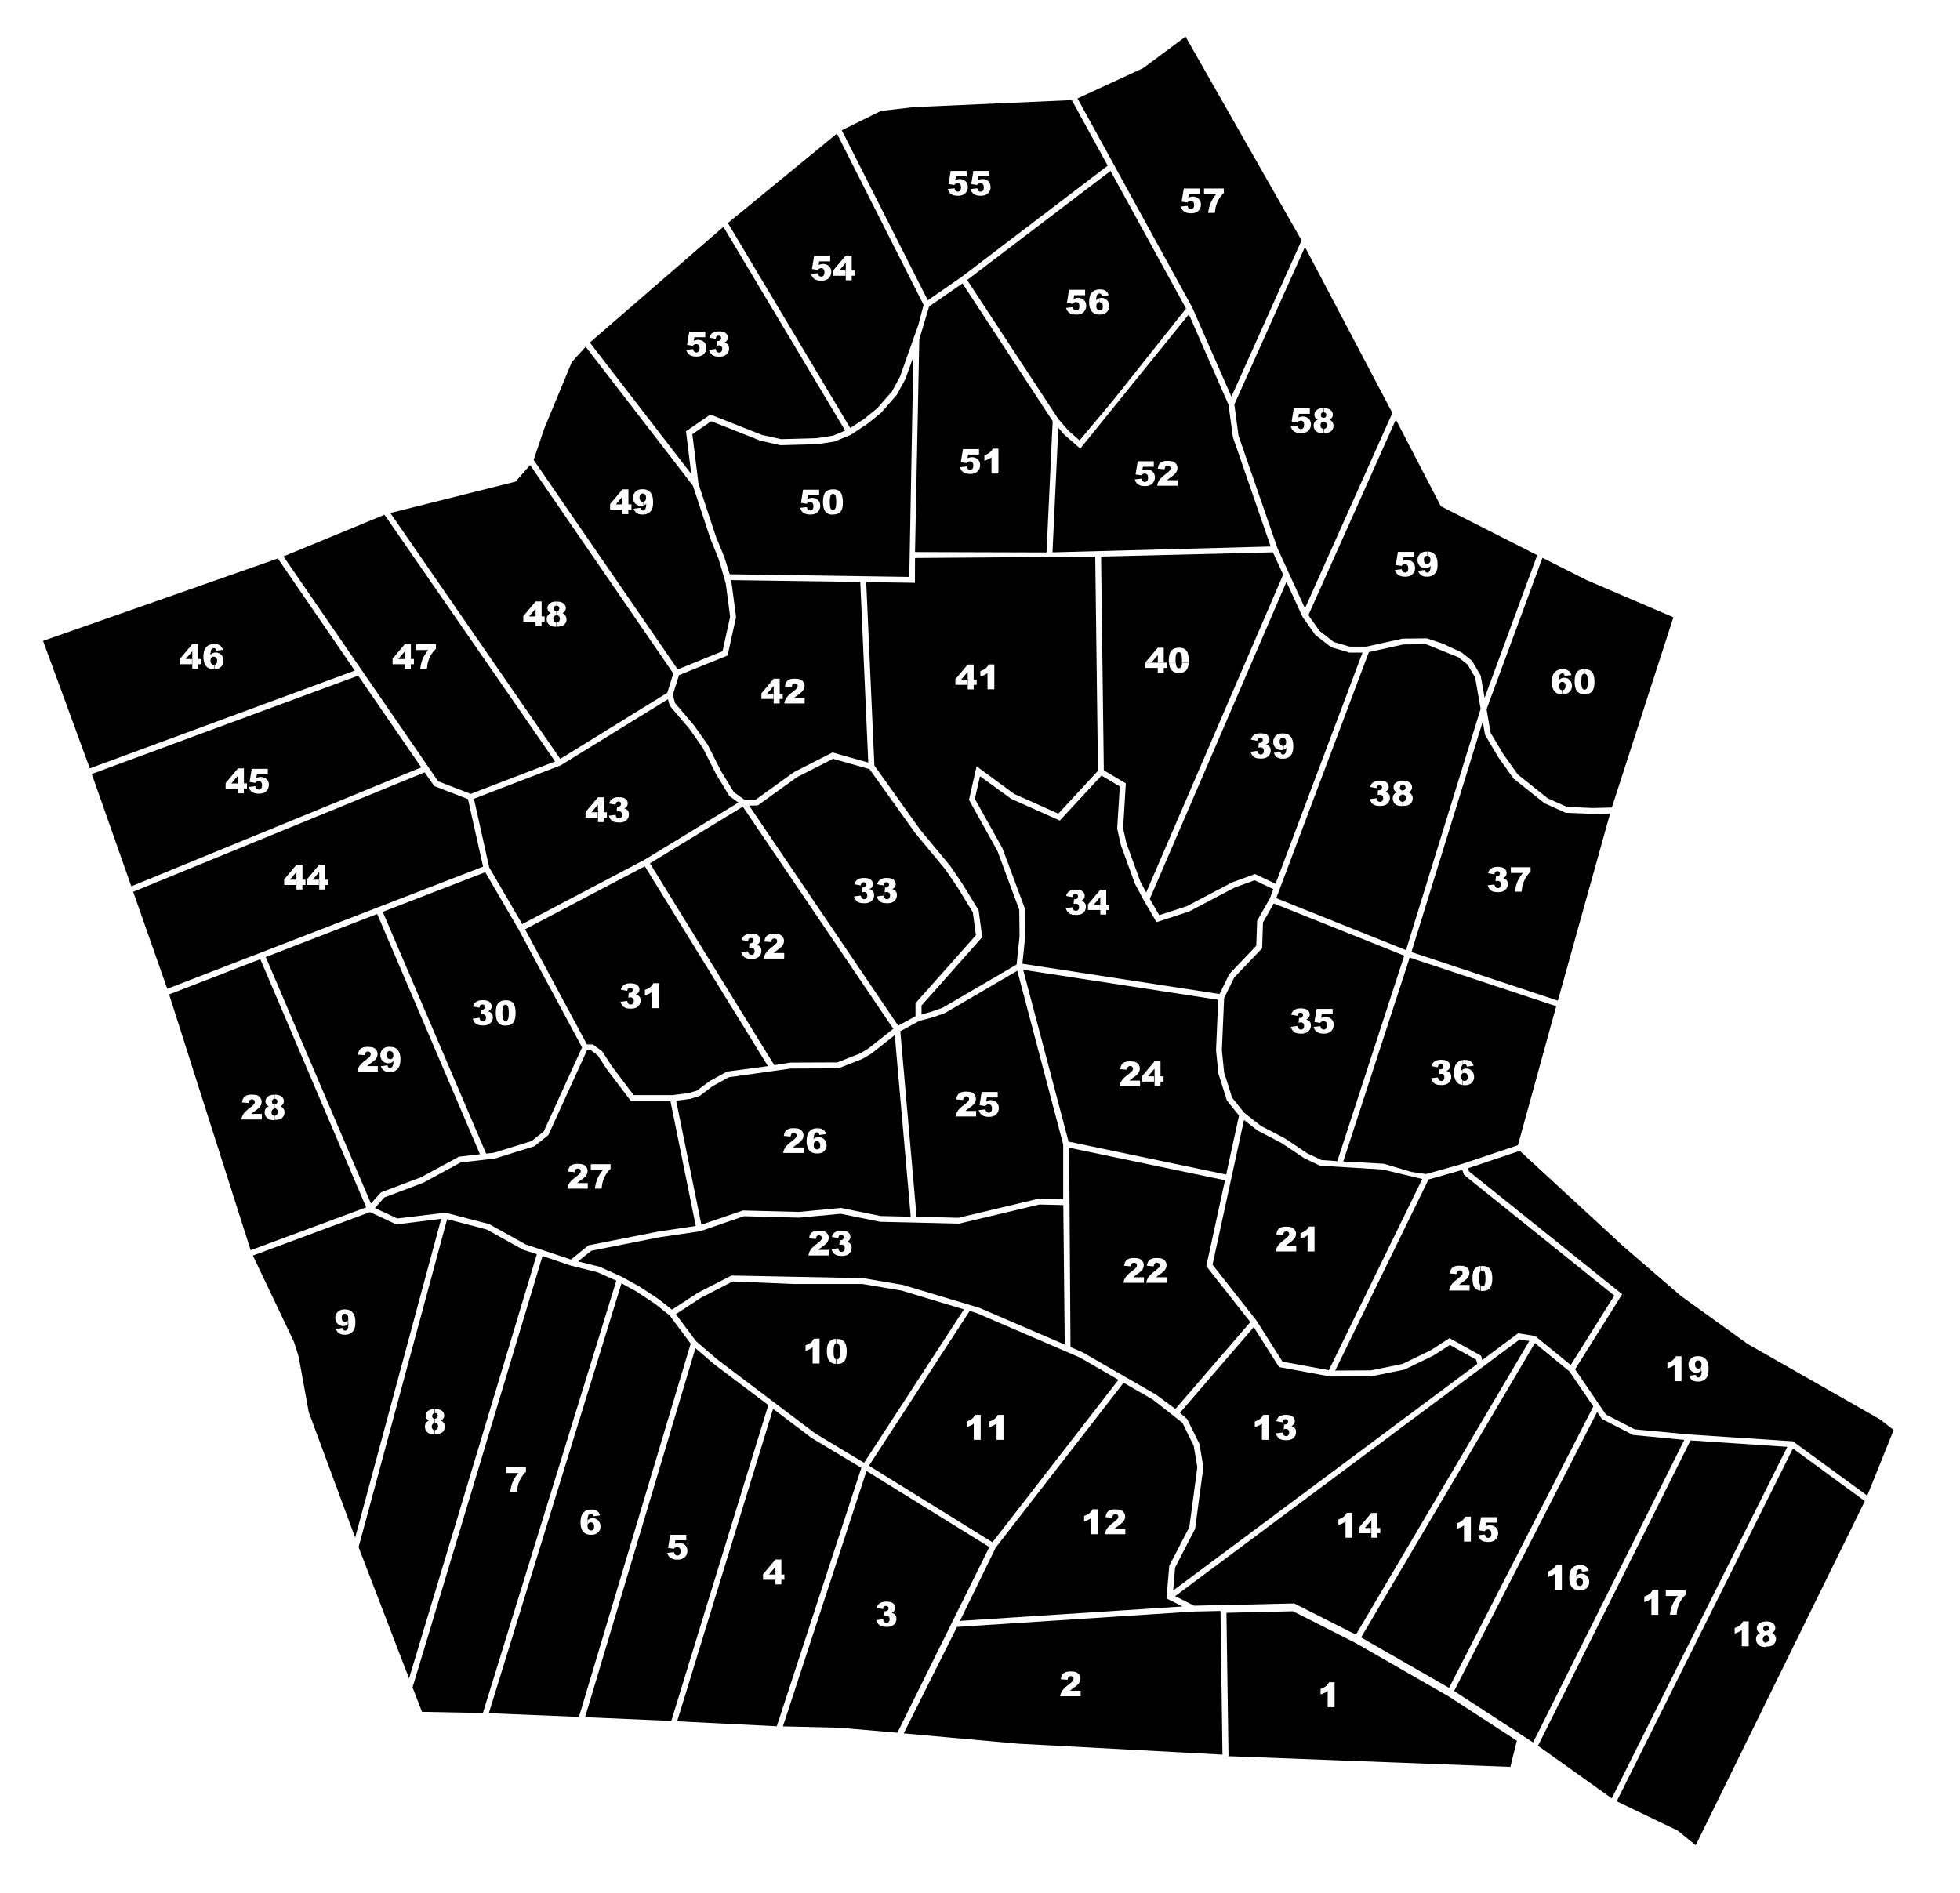 <?xml version="1.0" encoding="utf-8"?>
<!-- Generator: Adobe Illustrator 22.0.1, SVG Export Plug-In . SVG Version: 6.00 Build 0)  -->
<svg version="1.1" id="PARCELAS_x5F_" xmlns="http://www.w3.org/2000/svg" xmlns:xlink="http://www.w3.org/1999/xlink" x="0px"
	 y="0px" viewBox="0 0 2012 1943.4" style="enable-background:new 0 0 2012 1943.4;" xml:space="preserve">
<path id="P-1" d="M1487.2,1741.8l-95.5-54.8l-64.4-32.7l-68.3,1.6l2.1,147.2l289.3,11l6.7-26.9L1487.2,1741.8z M1369.9,1752.8h-7
	v-16.7c-1.1,0.9-2.2,1.6-3.3,2.1c-1.1,0.5-2.4,1-4,1.5v-5.7c2.4-0.8,4.2-1.7,5.5-2.8c1.3-1.1,2.3-2.4,3.1-4h5.8V1752.8z"/>
<path id="P-2" d="M1252.9,1654l-27.6,0.6l-242.9,15.8l-54.7,109.3l117.7,10.6l209.5,11.2L1252.9,1654z M1109.2,1741.6h-20.9
	c0.2-2.1,1-4,2.2-5.8c1.2-1.8,3.5-4,6.8-6.4c2-1.5,3.3-2.7,3.9-3.5c0.6-0.8,0.9-1.5,0.9-2.2c0-0.8-0.3-1.4-0.8-2
	c-0.6-0.5-1.3-0.8-2.1-0.8c-0.9,0-1.6,0.3-2.2,0.8c-0.6,0.6-0.9,1.5-1.1,3l-7-0.6c0.3-2,0.8-3.5,1.5-4.6c0.7-1.1,1.8-1.9,3.1-2.5
	c1.3-0.6,3.2-0.9,5.5-0.9c2.5,0,4.4,0.3,5.7,0.8c1.4,0.6,2.4,1.4,3.2,2.6s1.2,2.5,1.2,3.9c0,1.5-0.4,3-1.3,4.4
	c-0.9,1.4-2.5,2.9-4.9,4.6c-1.4,1-2.3,1.6-2.8,2c-0.5,0.4-1,0.9-1.7,1.5h10.9V1741.6z"/>
<path id="P-3" d="M889.5,1510.3l-85.8,262.2l58,1.4l59.5,5.1l94.4-190.6L889.5,1510.3z M919.1,1666.2c-0.8,1.3-1.9,2.4-3.3,3.1
	c-1.4,0.7-3.3,1.1-5.7,1.1c-2.3,0-4.1-0.3-5.4-0.8c-1.3-0.5-2.4-1.3-3.2-2.3c-0.8-1-1.5-2.3-2-3.9l7-0.9c0.3,1.4,0.7,2.4,1.3,2.9
	c0.6,0.5,1.3,0.8,2.2,0.8c0.9,0,1.7-0.3,2.3-1c0.6-0.7,0.9-1.6,0.9-2.7c0-1.2-0.3-2.1-0.9-2.7c-0.6-0.6-1.4-1-2.4-1
	c-0.5,0-1.3,0.1-2.3,0.4l0.4-5c0.4,0.1,0.7,0.1,0.9,0.1c0.9,0,1.7-0.3,2.3-0.9s0.9-1.3,0.9-2.1c0-0.8-0.2-1.4-0.7-1.8
	c-0.5-0.5-1.1-0.7-1.9-0.7c-0.8,0-1.5,0.2-2,0.7c-0.5,0.5-0.9,1.4-1,2.6l-6.6-1.2c0.5-2.1,1.6-3.7,3.2-4.8c1.6-1.1,3.8-1.7,6.6-1.7
	c3.3,0,5.6,0.6,7.1,1.8c1.5,1.2,2.2,2.8,2.2,4.6c0,1.1-0.3,2.1-0.9,2.9c-0.6,0.9-1.5,1.6-2.7,2.3c1,0.2,1.7,0.5,2.2,0.8
	c0.8,0.5,1.5,1.2,1.9,2c0.5,0.8,0.7,1.8,0.7,3C920.3,1663.5,919.9,1664.9,919.1,1666.2z"/>
<path id="P-4" d="M833,1476.3l-39.4-29.8l-98.5,320.8l102.3,5.1l86.8-265.3L833,1476.3z M805.2,1622h-3.1v4.7H796v-3.7v-1v-5.4v-2.3
	v-5.6l-6.7,7.9h6.4v5.4h-12.4v-5.7l12.7-15.1h6.1v15.4h3.1V1622z"/>
<path id="P-5" d="M732.3,1400.1l-18.4-15.9l-113.3,378.9l88.5,3.8l99.6-324.3L732.3,1400.1z M704.5,1596.7c-0.8,1.5-1.9,2.6-3.4,3.4
	s-3.4,1.2-5.7,1.2c-1.7,0-3.1-0.2-4.2-0.5c-1.2-0.3-2.2-0.8-3-1.4c-0.8-0.6-1.5-1.3-2-2.1s-0.9-1.8-1.3-2.9l7-0.8
	c0.2,1.1,0.6,2,1.2,2.6c0.6,0.6,1.4,0.9,2.2,0.9c1,0,1.8-0.4,2.4-1.1c0.6-0.7,0.9-1.8,0.9-3.3c0-1.5-0.3-2.6-1-3.3
	c-0.6-0.7-1.5-1-2.5-1c-0.7,0-1.3,0.2-1.9,0.5c-0.5,0.2-1,0.7-1.5,1.3l-5.9-0.9l2.2-13.5h16.5v5.6h-11.2l-0.6,3.8
	c0.8-0.4,1.5-0.6,2.3-0.8c0.8-0.2,1.5-0.3,2.2-0.3c2.5,0,4.5,0.8,6.1,2.3c1.6,1.5,2.3,3.4,2.3,5.7
	C705.7,1593.6,705.3,1595.2,704.5,1596.7z"/>
<path id="P-6" d="M687.3,1350.5l-14.7-11.7l-19.5-12.9l-15.1-8.3l-136.2,441.4l92.5,3.8L709,1379.6L687.3,1350.5z M615.3,1571.6
	c-0.8,1.4-1.9,2.4-3.2,3.1c-1.4,0.7-3.1,1.1-5.2,1.1c-2.5,0-4.5-0.4-6-1.3c-1.5-0.9-2.7-2.2-3.6-4.1c-0.9-1.9-1.4-4.4-1.4-7.4
	c0-4.5,1-7.8,2.9-9.9c1.9-2.1,4.5-3.2,7.9-3.2c2,0,3.6,0.2,4.7,0.7c1.2,0.5,2.1,1.1,2.9,2c0.8,0.9,1.3,2,1.7,3.3l-6.9,0.9
	c-0.2-1-0.5-1.7-0.9-2.1c-0.4-0.4-1-0.6-1.6-0.6c-1.1,0-2,0.6-2.6,1.7c-0.5,0.8-0.8,2.6-1,5.3l0.2,6.5l0.1,0.3
	c0,0.2,0.1,0.4,0.1,0.5l0,0.3l0-0.1c0.2,0.6,0.4,1.2,0.8,1.6c0.7,0.8,1.5,1.2,2.5,1.2c0.9,0,1.7-0.3,2.3-1c0.6-0.7,0.9-1.7,0.9-3.1
	c0-1.4-0.3-2.5-1-3.2c-0.6-0.7-1.4-1.1-2.4-1.1c-1,0-1.8,0.4-2.4,1.1c-0.4,0.4-0.7,1-0.8,1.7l-0.1-4.9c0.7-0.7,1.5-1.2,2.2-1.6
	c0.9-0.4,1.9-0.6,3-0.6c2.2,0,4.1,0.8,5.7,2.4c1.5,1.6,2.3,3.6,2.3,6.1C616.5,1568.7,616.1,1570.2,615.3,1571.6z"/>
<path id="P-7" d="M613.4,1306.3l-27.5-6.9l-29-9.8l-133.4,442.9l9.7,25.1l62.5,1.2l137-443.9L613.4,1306.3z M539.8,1511.3
	c-1.8,1.6-3.2,3.3-4.4,5.2c-1.4,2.3-2.6,4.8-3.4,7.5c-0.7,2.2-1.1,4.7-1.3,7.6h-6.9c0.5-4.1,1.4-7.5,2.6-10.3c1.2-2.8,3-5.7,5.6-8.9
	h-12.4v-5.9h20.3V1511.3z"/>
<path id="P-8" d="M536.9,1283.1l-37.1-20.7l-40.8-10.7l-90.9,336.8l51.8,134.8l131.2-435.6L536.9,1283.1z M437.3,1468.8
	c-0.7-1.2-1.1-2.6-1.1-4.1c0-1.5,0.3-2.7,1-3.7s1.7-1.8,3.2-2.4c-1.1-0.6-1.9-1.2-2.4-1.9c-0.7-1-1-2.1-1-3.4c0-2.1,1-3.8,3-5.1
	c1.5-1,3.6-1.5,6.1-1.5v4.3c-0.7,0.1-1.3,0.3-1.7,0.8c-0.5,0.5-0.8,1.2-0.8,2.1c0,0.9,0.3,1.6,0.8,2.1c0.4,0.4,1,0.7,1.7,0.8v4.2
	c-0.7,0.1-1.4,0.4-1.9,1c-0.6,0.7-1,1.6-1,2.8c0,1.1,0.3,2,1,2.7c0.6,0.6,1.2,0.9,1.9,1v4.3c-2.4,0-4.2-0.4-5.5-0.9
	C439,1471,438,1470,437.3,1468.8z M455.8,1468.3c-0.6,1.1-1.3,1.9-2.1,2.5c-0.8,0.6-1.9,1-3.1,1.3c-1.2,0.3-2.6,0.4-4,0.4
	c0,0-0.1,0-0.1,0v-4.3c0,0,0,0,0,0c0.8,0,1.6-0.4,2.2-1.1c0.7-0.7,1-1.6,1-2.7c0-1.1-0.3-2-1-2.7c-0.6-0.7-1.4-1-2.2-1.1v-4.1
	c0,0,0,0,0.1,0c0.8,0,1.5-0.3,2-0.8c0.5-0.5,0.8-1.2,0.8-2c0-0.9-0.3-1.6-0.8-2.1c-0.5-0.5-1.2-0.8-2-0.8v-4.2
	c3.1,0.1,5.5,0.7,7,1.9c1.6,1.3,2.4,2.9,2.4,4.8c0,1.1-0.3,2.2-1,3.2c-0.5,0.7-1.2,1.4-2.3,2.1c1.4,0.6,2.4,1.5,3,2.6
	c0.7,1.1,1,2.3,1,3.6C456.6,1466,456.3,1467.2,455.8,1468.3z"/>
<path id="P-9" d="M406.8,1257.1l-27-12.6l-120.2,44.6l42.2,88.7l4.8,15.2l10.3,56.7l47.7,129l88.3-327.3L406.8,1257.1z
	 M362.1,1367.2c-1.9,2.1-4.5,3.2-7.9,3.2c-2,0-3.6-0.2-4.7-0.7c-1.2-0.5-2.1-1.1-2.9-2c-0.8-0.9-1.4-2-1.8-3.3l6.9-0.9
	c0.2,1,0.5,1.7,0.9,2.1c0.4,0.4,1,0.6,1.6,0.6c1.1,0,2-0.6,2.6-1.7c0.5-0.8,0.8-2.6,1-5.3c-0.1,0.1-0.2,0.2-0.3,0.2v-5.6h0
	c0-0.2,0-0.4,0-0.6c0-1.4-0.3-2.4-1-3.2c-0.7-0.8-1.5-1.2-2.5-1.2c-0.9,0-1.7,0.3-2.3,1c-0.6,0.7-0.9,1.7-0.9,3.1
	c0,1.4,0.3,2.5,0.9,3.2c0.6,0.7,1.4,1.1,2.4,1.1c1,0,1.8-0.4,2.4-1.1c0.2-0.2,0.4-0.5,0.5-0.8v4.4c-0.6,0.5-1.2,0.9-1.8,1.2
	c-0.9,0.4-1.9,0.6-3,0.6c-2.2,0-4.1-0.8-5.7-2.4c-1.5-1.6-2.3-3.6-2.3-6c0-1.7,0.4-3.2,1.2-4.5s1.9-2.4,3.2-3.1
	c1.4-0.7,3.1-1.1,5.2-1.1c2.5,0,4.5,0.4,6,1.3c1.5,0.9,2.7,2.2,3.6,4.1c0.9,1.9,1.4,4.3,1.4,7.4C365,1361.7,364,1365.1,362.1,1367.2
	z"/>
<path id="P-10" d="M925.6,1325.1l-40.3-6.8h-71l-62.2-2.6l-32.8,16.9l-25.5,16.7l20.7,27.7l21.6,18.6l100.4,75.9l50.5,30.4
	l102.5-157.5L925.6,1325.1z M841.2,1400h-7v-16.7c-1.1,0.9-2.2,1.6-3.3,2.1c-1.1,0.5-2.4,1-4,1.5v-5.7c2.4-0.8,4.2-1.7,5.5-2.8
	c1.3-1.1,2.3-2.4,3.1-4h5.8V1400z M850.7,1396.5c-0.6-0.9-1.1-2.2-1.4-3.8c-0.3-1.6-0.5-3.4-0.5-5.3c0-4.8,0.9-8.1,2.6-10
	c1.6-1.7,3.8-2.7,6.9-2.8v4.7c-0.8,0.2-1.4,0.7-1.8,1.7c-0.5,1.2-0.8,3.3-0.8,6.5c0,3.2,0.3,5.4,0.8,6.5c0.4,0.9,1,1.4,1.7,1.6v4.8
	c-1.7-0.1-3.2-0.4-4.3-1C852.6,1398.8,851.5,1397.8,850.7,1396.5z M866.9,1397.3c-1.5,2.1-4.2,3.2-7.9,3.2v-4.8
	c0.7,0,1.3-0.3,1.8-0.7c0.5-0.5,0.9-1.3,1.1-2.3c0.2-1.1,0.4-2.7,0.4-5c0-3.3-0.3-5.6-0.8-6.7c-0.6-1.1-1.4-1.7-2.5-1.7v-4.6
	c0.1,0,0.1,0,0.2,0c1.7,0,3.1,0.2,4.2,0.6c1.1,0.4,2,1,2.6,1.6c0.7,0.7,1.2,1.4,1.6,2.1c0.4,0.7,0.7,1.6,0.9,2.6
	c0.5,1.9,0.7,3.8,0.7,5.8C869.2,1391.9,868.5,1395.2,866.9,1397.3z"/>
<path id="P-11" d="M1108.5,1393.8l-105.6-45.5l-7.5-2.3L892,1504.9l126.8,78.6l129.3-166.8L1108.5,1393.8z M1006.6,1478.3h-7v-16.7
	c-1.1,0.9-2.2,1.6-3.3,2.1c-1.1,0.5-2.4,1-4,1.5v-5.7c2.4-0.8,4.2-1.7,5.5-2.8c1.3-1.1,2.3-2.4,3.1-4h5.8V1478.3z M1030,1478.3h-7
	v-16.7c-1.1,0.9-2.2,1.6-3.3,2.1c-1.1,0.5-2.4,1-4,1.5v-5.7c2.4-0.8,4.2-1.7,5.5-2.8c1.3-1.1,2.3-2.4,3.1-4h5.8V1478.3z"/>
<path id="P-12" d="M1220.9,1567.8l8.2-61.4l-3.7-21.9l-11.6-23.6l-30.4-23.9l-30-17.3L1022.1,1589l-36.7,75.2l228.5-14.8l-16.5-8.3
	l2.9-33.5L1220.9,1567.8z M1127.2,1575.2h-7v-16.7c-1.1,0.9-2.2,1.6-3.3,2.1c-1.1,0.5-2.4,1-4,1.5v-5.7c2.4-0.8,4.2-1.7,5.5-2.8
	c1.3-1.1,2.3-2.4,3.1-4h5.8V1575.2z M1155.1,1575.2h-20.9c0.2-2.1,1-4,2.2-5.8c1.2-1.8,3.5-4,6.8-6.4c2-1.5,3.3-2.7,3.9-3.5
	c0.6-0.8,0.9-1.5,0.9-2.2c0-0.8-0.3-1.4-0.8-2c-0.6-0.5-1.3-0.8-2.1-0.8c-0.9,0-1.6,0.3-2.2,0.8c-0.6,0.6-0.9,1.5-1.1,3l-7-0.6
	c0.3-2,0.8-3.5,1.5-4.6c0.7-1.1,1.8-1.9,3.1-2.5c1.3-0.6,3.2-0.9,5.5-0.9c2.5,0,4.4,0.3,5.7,0.8c1.4,0.6,2.4,1.4,3.2,2.6
	s1.2,2.5,1.2,3.9c0,1.5-0.4,3-1.3,4.4c-0.9,1.4-2.5,2.9-4.9,4.6c-1.4,1-2.3,1.6-2.8,2c-0.5,0.4-1,0.9-1.7,1.5h10.9V1575.2z"/>
<path id="P-13" d="M1515.3,1396l-27-15.1l-16.9,10.9l-29.7,14.4l-33.9,6.9l-42.2,0.2l-52.6-9.7l-26-41l-75.7,87.9l7.4,6.6l12.6,25.5
	l4,23.7l-8.5,63.4l-20.5,39.7l-2,23.6l312.2-232.6L1515.3,1396z M1302.4,1478.3h-7v-16.7c-1.1,0.9-2.2,1.6-3.3,2.1
	c-1.1,0.5-2.4,1-4,1.5v-5.7c2.4-0.8,4.2-1.7,5.5-2.8c1.3-1.1,2.3-2.4,3.1-4h5.8V1478.3z M1329.3,1474.5c-0.8,1.3-1.9,2.4-3.3,3.1
	c-1.4,0.7-3.3,1.1-5.7,1.1c-2.3,0-4.1-0.3-5.4-0.8c-1.3-0.5-2.4-1.3-3.2-2.3c-0.8-1-1.5-2.3-2-3.9l7-0.9c0.3,1.4,0.7,2.4,1.3,2.9
	c0.6,0.5,1.3,0.8,2.2,0.8c0.9,0,1.7-0.3,2.3-1c0.6-0.7,0.9-1.6,0.9-2.7c0-1.2-0.3-2.1-0.9-2.7c-0.6-0.6-1.4-1-2.4-1
	c-0.5,0-1.3,0.1-2.3,0.4l0.4-5c0.4,0.1,0.7,0.1,0.9,0.1c0.9,0,1.7-0.3,2.3-0.9s0.9-1.3,0.9-2.1c0-0.8-0.2-1.4-0.7-1.8
	c-0.5-0.5-1.1-0.7-1.9-0.7c-0.8,0-1.5,0.2-2,0.7c-0.5,0.5-0.9,1.4-1,2.6l-6.6-1.2c0.5-2.1,1.6-3.7,3.2-4.8c1.6-1.1,3.8-1.7,6.6-1.7
	c3.3,0,5.6,0.6,7.1,1.8c1.5,1.2,2.2,2.8,2.2,4.6c0,1.1-0.3,2.1-0.9,2.9c-0.6,0.9-1.5,1.6-2.7,2.3c1,0.2,1.7,0.5,2.2,0.8
	c0.8,0.5,1.5,1.2,1.9,2c0.5,0.8,0.7,1.8,0.7,3C1330.4,1471.8,1330.1,1473.2,1329.3,1474.5z"/>
<path id="P-14" d="M1560,1375.2l-353.7,263.6l19.5,9.8l102.8-2.3l63.3,32.1l178-301.6L1560,1375.2z M1388.2,1578.8h-7v-16.7
	c-1.1,0.9-2.2,1.6-3.3,2.1c-1.1,0.5-2.4,1-4,1.5v-5.7c2.4-0.8,4.2-1.7,5.5-2.8c1.3-1.1,2.3-2.4,3.1-4h5.8V1578.8z M1416.9,1574.1
	h-3.1v4.7h-6.1v-3.1v-1.5v-5.4v-2.1v-5.8l-6.7,7.9h6.2v5.4H1395v-5.7l12.7-15.1h6.1v15.4h3.1V1574.1z"/>
<path id="P-15" d="M1611,1408l-35.4-29l-178.4,302.2l90.3,51.8l148.1-289L1611,1408z M1509.8,1582.8h-7v-16.7
	c-1.1,0.9-2.2,1.6-3.3,2.1c-1.1,0.5-2.4,1-4,1.5v-5.7c2.4-0.8,4.2-1.7,5.5-2.8c1.3-1.1,2.3-2.4,3.1-4h5.8V1582.8z M1536.8,1578.6
	c-0.8,1.5-1.9,2.6-3.4,3.4s-3.4,1.2-5.7,1.2c-1.7,0-3.1-0.2-4.2-0.5c-1.2-0.3-2.2-0.8-3-1.4c-0.8-0.6-1.5-1.3-2-2.1
	s-0.9-1.8-1.3-2.9l7-0.8c0.2,1.1,0.6,2,1.2,2.6c0.6,0.6,1.4,0.9,2.2,0.9c1,0,1.8-0.4,2.4-1.1c0.6-0.7,0.9-1.8,0.9-3.3
	c0-1.5-0.3-2.6-1-3.3c-0.6-0.7-1.5-1-2.5-1c-0.7,0-1.3,0.2-1.9,0.5c-0.5,0.2-1,0.7-1.5,1.3l-5.9-0.9l2.2-13.5h16.5v5.6h-11.2
	l-0.6,3.8c0.8-0.4,1.5-0.6,2.3-0.8c0.8-0.2,1.5-0.3,2.2-0.3c2.5,0,4.5,0.8,6.1,2.3c1.6,1.5,2.3,3.4,2.3,5.7
	C1538,1575.6,1537.6,1577.2,1536.8,1578.6z"/>
<path id="P-16" d="M1676.3,1473.3l-31.9-16.4l-4.9-7.2l-146.8,286.5l81.1,52.8l155.2-310.6L1676.3,1473.3z M1603.2,1632.3h-7v-16.7
	c-1.1,0.9-2.2,1.6-3.3,2.1c-1.1,0.5-2.4,1-4,1.5v-5.7c2.4-0.8,4.2-1.7,5.5-2.8c1.3-1.1,2.3-2.4,3.1-4h5.8V1632.3z M1630.3,1628.6
	c-0.8,1.4-1.9,2.4-3.2,3.1c-1.4,0.7-3.1,1.1-5.2,1.1c-2.5,0-4.5-0.4-6-1.3c-1.5-0.9-2.7-2.2-3.6-4.1c-0.9-1.9-1.4-4.4-1.4-7.4
	c0-4.5,1-7.8,2.9-9.9c1.9-2.1,4.5-3.2,7.9-3.2c2,0,3.6,0.2,4.7,0.7c1.2,0.5,2.1,1.1,2.9,2c0.8,0.9,1.3,2,1.7,3.3l-6.9,0.9
	c-0.2-1-0.5-1.7-0.9-2.1c-0.4-0.4-1-0.6-1.6-0.6c-1.1,0-2,0.6-2.6,1.7c-0.5,0.8-0.8,2.6-1,5.3l0.2,6.1l0,0c0,1.3,0.4,2.3,1,3
	c0.7,0.8,1.5,1.2,2.5,1.2c0.9,0,1.7-0.3,2.3-1c0.6-0.7,0.9-1.7,0.9-3.1c0-1.4-0.3-2.5-1-3.2c-0.6-0.7-1.4-1.1-2.4-1.1
	c-1,0-1.8,0.4-2.4,1.1c-0.5,0.5-0.7,1.2-0.9,1.9l-0.1-5.1c0.8-0.7,1.5-1.3,2.3-1.6c0.9-0.4,1.9-0.6,3-0.6c2.2,0,4.1,0.8,5.7,2.4
	c1.5,1.6,2.3,3.6,2.3,6.1C1631.4,1625.7,1631.1,1627.2,1630.3,1628.6z"/>
<path id="P-17" d="M1735.4,1478.9l-156.6,313.5l75.7,54l180.2-360.9L1735.4,1478.9z M1702.2,1658h-7v-16.7c-1.1,0.9-2.2,1.6-3.3,2.1
	c-1.1,0.5-2.4,1-4,1.5v-5.7c2.4-0.8,4.2-1.7,5.5-2.8c1.3-1.1,2.3-2.4,3.1-4h5.8V1658z M1730.2,1637.6c-1.8,1.6-3.2,3.3-4.4,5.2
	c-1.4,2.3-2.6,4.8-3.4,7.5c-0.7,2.2-1.1,4.7-1.3,7.6h-6.9c0.5-4.1,1.4-7.5,2.6-10.3c1.2-2.8,3-5.7,5.6-8.9h-12.4v-5.9h20.3V1637.6z"
	/>
<path id="P-18" d="M1840.5,1487.2l-180.9,362.2l62.6,30.1l18.5,15l173.6-353.3L1840.5,1487.2z M1795,1690.3h-7v-16.7
	c-1.1,0.9-2.2,1.6-3.3,2.1c-1.1,0.5-2.4,1-4,1.5v-5.7c2.4-0.8,4.2-1.7,5.5-2.8c1.3-1.1,2.3-2.4,3.1-4h5.8V1690.3z M1803.7,1687
	c-0.7-1.2-1.1-2.6-1.1-4.1c0-1.5,0.3-2.7,1-3.7s1.7-1.8,3.2-2.4c-1.1-0.6-1.9-1.2-2.4-1.9c-0.7-1-1-2.1-1-3.4c0-2.1,1-3.8,3-5.1
	c1.5-1,3.6-1.5,6.1-1.5v4.3c-0.7,0.1-1.3,0.3-1.7,0.8c-0.5,0.5-0.8,1.2-0.8,2.1c0,0.9,0.3,1.6,0.8,2.1c0.4,0.4,1,0.7,1.7,0.8v4.2
	c-0.7,0.1-1.4,0.4-1.9,1c-0.6,0.7-1,1.6-1,2.8c0,1.1,0.3,2,1,2.7c0.6,0.6,1.2,0.9,1.9,1v4.3c-2.4,0-4.2-0.4-5.5-0.9
	C1805.5,1689.1,1804.4,1688.2,1803.7,1687z M1822.2,1686.4c-0.6,1.1-1.3,1.9-2.1,2.5c-0.8,0.6-1.9,1-3.1,1.3c-1.2,0.3-2.6,0.4-4,0.4
	c0,0-0.1,0-0.1,0v-4.3c0,0,0,0,0,0c0.8,0,1.6-0.4,2.2-1.1c0.7-0.7,1-1.6,1-2.7c0-1.1-0.3-2-1-2.7c-0.6-0.7-1.4-1-2.2-1.1v-4.1
	c0,0,0,0,0.1,0c0.8,0,1.5-0.3,2-0.8c0.5-0.5,0.8-1.2,0.8-2c0-0.9-0.3-1.6-0.8-2.1c-0.5-0.5-1.2-0.8-2-0.8v-4.2
	c3.1,0.1,5.5,0.7,7,1.9c1.6,1.3,2.4,2.9,2.4,4.8c0,1.1-0.3,2.2-1,3.2c-0.5,0.7-1.2,1.4-2.3,2.1c1.4,0.6,2.4,1.5,3,2.6
	c0.7,1.1,1,2.3,1,3.6C1823.1,1684.2,1822.8,1685.3,1822.2,1686.4z"/>
<path id="P-19" d="M1929.7,1457.2l-135.5-77.2l-68.7-49.4l-58.8-50.7l-106.6-98.3l-53.3,17.9l1.2,3.2l157.2,126.1l-48.3,77.1
	l31.6,46.4l29.5,15.2l55.8,5.3l106.6,7l76.4,55.8l27.1-67.4L1929.7,1457.2z M1726,1418.1h-7v-16.7c-1.1,0.9-2.2,1.6-3.3,2.1
	c-1.1,0.5-2.4,1-4,1.5v-5.7c2.4-0.8,4.2-1.7,5.5-2.8c1.3-1.1,2.3-2.4,3.1-4h5.8V1418.1z M1751.2,1415.3c-1.9,2.1-4.5,3.2-7.9,3.2
	c-2,0-3.6-0.2-4.7-0.7c-1.2-0.5-2.1-1.1-2.9-2c-0.8-0.9-1.4-2-1.8-3.3l6.9-0.9c0.2,1,0.5,1.7,0.9,2.1c0.4,0.4,1,0.6,1.6,0.6
	c1.1,0,2-0.6,2.6-1.7c0.5-0.8,0.8-2.6,1-5.3c-0.3,0.3-0.6,0.6-0.9,0.8v-4.2c0.4-0.7,0.7-1.6,0.7-2.7c0-1.4-0.3-2.4-1-3.2
	c-0.7-0.8-1.5-1.2-2.5-1.2c-0.9,0-1.7,0.3-2.3,1c-0.6,0.7-0.9,1.7-0.9,3.1c0,1.4,0.3,2.5,0.9,3.2c0.6,0.7,1.4,1.1,2.4,1.1
	c1,0,1.8-0.4,2.4-1.1c0,0,0,0,0,0v4c-0.4,0.3-0.9,0.6-1.4,0.8c-0.9,0.4-1.9,0.6-3,0.6c-2.2,0-4.1-0.8-5.7-2.4
	c-1.5-1.6-2.3-3.6-2.3-6c0-1.7,0.4-3.2,1.2-4.5s1.9-2.4,3.2-3.1c1.4-0.7,3.1-1.1,5.2-1.1c2.5,0,4.5,0.4,6,1.3
	c1.5,0.9,2.7,2.2,3.6,4.1c0.9,1.9,1.4,4.3,1.4,7.4C1754,1409.9,1753.1,1413.2,1751.2,1415.3z"/>
<path id="P-20" d="M1502.9,1206.3l-1.9-5.1l-34.6,9.8l-95.8,196.2l36.5-0.2l32.6-6.6l28.7-13.9l19.6-12.6l32.4,18.1l1.1,4.4
	l36.9-27.5l17.5,2.8l36.5,29.8l44.7-71.3L1502.9,1206.3z M1508.5,1325h-20.9c0.2-2.1,1-4,2.2-5.8c1.2-1.8,3.5-4,6.8-6.4
	c2-1.5,3.3-2.7,3.9-3.5c0.6-0.8,0.9-1.5,0.9-2.2c0-0.8-0.3-1.4-0.8-2c-0.6-0.5-1.3-0.8-2.1-0.8c-0.9,0-1.6,0.3-2.2,0.8
	c-0.6,0.6-0.9,1.5-1.1,3l-7-0.6c0.3-2,0.8-3.5,1.5-4.6c0.7-1.1,1.8-1.9,3.1-2.5c1.3-0.6,3.2-0.9,5.5-0.9c2.5,0,4.4,0.3,5.7,0.8
	c1.4,0.6,2.4,1.4,3.2,2.6s1.2,2.5,1.2,3.9c0,1.5-0.4,3-1.3,4.4c-0.9,1.4-2.5,2.9-4.9,4.6c-1.4,1-2.3,1.6-2.8,2
	c-0.5,0.4-1,0.9-1.7,1.5h10.9V1325z M1513.4,1321.5c-0.6-0.9-1.1-2.2-1.4-3.8c-0.3-1.6-0.5-3.4-0.5-5.3c0-4.8,0.9-8.1,2.6-10
	c1.3-1.5,3.2-2.4,5.6-2.7v5.4c-0.2,0.2-0.3,0.5-0.5,0.8c-0.5,1.2-0.8,3.3-0.8,6.5c0,3.2,0.3,5.4,0.8,6.5c0.1,0.2,0.3,0.4,0.4,0.6
	v5.7c-1.2-0.2-2.2-0.4-3-0.9C1515.3,1323.8,1514.2,1322.8,1513.4,1321.5z M1529.6,1322.3c-1.5,2.1-4.2,3.2-7.9,3.2
	c-0.6,0-1.1,0-1.6-0.1v-5.2c0.4,0.4,1,0.6,1.5,0.6c0.7,0,1.3-0.2,1.8-0.7c0.5-0.5,0.9-1.3,1.1-2.3c0.2-1.1,0.4-2.7,0.4-5
	c0-3.3-0.3-5.6-0.8-6.7c-0.6-1.1-1.4-1.7-2.5-1.7c-0.6,0-1.1,0.2-1.5,0.5v-5c0.6-0.1,1.1-0.1,1.8-0.1c1.7,0,3.1,0.2,4.2,0.6
	c1.1,0.4,2,1,2.6,1.6c0.7,0.7,1.2,1.4,1.6,2.1c0.4,0.7,0.7,1.6,0.9,2.6c0.5,1.9,0.7,3.8,0.7,5.8
	C1531.9,1316.9,1531.1,1320.2,1529.6,1322.3z"/>
<path id="P-21" d="M1419.5,1200.8l-64.6-4l-16-7.6l-23.5-15.7l-24.3-12.6l-14.1-11l-32.3,148.6l45,57.2l26.9,42.4l47.5,8.7
	l95.9-196.3L1419.5,1200.8z M1330.5,1284.9h-20.9c0.2-2.1,1-4,2.2-5.8c1.2-1.8,3.5-4,6.8-6.4c2-1.5,3.3-2.7,3.9-3.5
	c0.6-0.8,0.9-1.5,0.9-2.2c0-0.8-0.3-1.4-0.8-2c-0.6-0.5-1.3-0.8-2.1-0.8c-0.9,0-1.6,0.3-2.2,0.8c-0.6,0.6-0.9,1.5-1.1,3l-7-0.6
	c0.3-2,0.8-3.5,1.5-4.6c0.7-1.1,1.8-1.9,3.1-2.5c1.3-0.6,3.2-0.9,5.5-0.9c2.5,0,4.4,0.3,5.7,0.8c1.4,0.6,2.4,1.4,3.2,2.6
	s1.2,2.5,1.2,3.9c0,1.5-0.4,3-1.3,4.4c-0.9,1.4-2.5,2.9-4.9,4.6c-1.4,1-2.3,1.6-2.8,2c-0.5,0.4-1,0.9-1.7,1.5h10.9V1284.9z
	 M1349.3,1284.9h-7v-16.7c-1.1,0.9-2.2,1.6-3.3,2.1c-1.1,0.5-2.4,1-4,1.5v-5.7c2.4-0.8,4.2-1.7,5.5-2.8c1.3-1.1,2.3-2.4,3.1-4h5.8
	V1284.9z"/>
<path id="P-22" d="M1238.3,1300l19.2-88.2l-160-33.4l1.4,204.7l12.3,5.3l42.9,24.7l32.6,18.8l19.9,14.7l76.9-89.2L1238.3,1300z
	 M1174.2,1317.1h-20.9c0.2-2.1,1-4,2.2-5.8c1.2-1.8,3.5-4,6.8-6.4c2-1.5,3.3-2.7,3.9-3.5c0.6-0.8,0.9-1.5,0.9-2.2
	c0-0.8-0.3-1.4-0.8-2c-0.6-0.5-1.3-0.8-2.1-0.8c-0.9,0-1.6,0.3-2.2,0.8c-0.6,0.6-0.9,1.5-1.1,3l-7-0.6c0.3-2,0.8-3.5,1.5-4.6
	c0.7-1.1,1.8-1.9,3.1-2.5c1.3-0.6,3.2-0.9,5.5-0.9c2.5,0,4.4,0.3,5.7,0.8c1.4,0.6,2.4,1.4,3.2,2.6s1.2,2.5,1.2,3.9
	c0,1.5-0.4,3-1.3,4.4c-0.9,1.4-2.5,2.9-4.9,4.6c-1.4,1-2.3,1.6-2.8,2c-0.5,0.4-1,0.9-1.7,1.5h10.9V1317.1z M1197.6,1317.1h-20.9
	c0.2-2.1,1-4,2.2-5.8c1.2-1.8,3.5-4,6.8-6.4c2-1.5,3.3-2.7,3.9-3.5c0.6-0.8,0.9-1.5,0.9-2.2c0-0.8-0.3-1.4-0.8-2
	c-0.6-0.5-1.3-0.8-2.1-0.8c-0.9,0-1.6,0.3-2.2,0.8c-0.6,0.6-0.9,1.5-1.1,3l-7-0.6c0.3-2,0.8-3.5,1.5-4.6c0.7-1.1,1.8-1.9,3.1-2.5
	c1.3-0.6,3.2-0.9,5.5-0.9c2.5,0,4.4,0.3,5.7,0.8c1.4,0.6,2.4,1.4,3.2,2.6s1.2,2.5,1.2,3.9c0,1.5-0.4,3-1.3,4.4
	c-0.9,1.4-2.5,2.9-4.9,4.6c-1.4,1-2.3,1.6-2.8,2c-0.5,0.4-1,0.9-1.7,1.5h10.9V1317.1z"/>
<path id="P-23" d="M1091.5,1237.3l-24.5-0.6l-82.4,19.6l-46.5-1.1l-34.8-0.8l-40.3-8.2l-42.7,4l-56.7-1.5l-45,15.5l-41.4,6.1
	l-70.3,13.9l-13.5,10.9l22.1,5.5l22.2,10l18.6,10.2l20,13.2l13.5,10.7l26.6-17.4l34.5-17.7l135.1,2.7l41.1,7l78,23.4l87.9,37.8
	L1091.5,1237.3z M850.8,1289h-20.9c0.2-2.1,1-4,2.2-5.8c1.2-1.8,3.5-4,6.8-6.4c2-1.5,3.3-2.7,3.9-3.5c0.6-0.8,0.9-1.5,0.9-2.2
	c0-0.8-0.3-1.4-0.8-2c-0.6-0.5-1.3-0.8-2.1-0.8c-0.9,0-1.6,0.3-2.2,0.8c-0.6,0.6-0.9,1.5-1.1,3l-7-0.6c0.3-2,0.8-3.5,1.5-4.6
	c0.7-1.1,1.8-1.9,3.1-2.5c1.3-0.6,3.2-0.9,5.5-0.9c2.5,0,4.4,0.3,5.7,0.8c1.4,0.6,2.4,1.4,3.2,2.6s1.2,2.5,1.2,3.9
	c0,1.5-0.4,3-1.3,4.4c-0.9,1.4-2.5,2.9-4.9,4.6c-1.4,1-2.3,1.6-2.8,2c-0.5,0.4-1,0.9-1.7,1.5h10.9V1289z M873.1,1285.3
	c-0.8,1.3-1.9,2.4-3.3,3.1c-1.4,0.7-3.3,1.1-5.7,1.1c-2.3,0-4.1-0.3-5.4-0.8c-1.3-0.5-2.4-1.3-3.2-2.3c-0.8-1-1.5-2.3-2-3.9l7-0.9
	c0.3,1.4,0.7,2.4,1.3,2.9c0.6,0.5,1.3,0.8,2.2,0.8c0.9,0,1.7-0.3,2.3-1c0.6-0.7,0.9-1.6,0.9-2.7c0-1.2-0.3-2.1-0.9-2.7
	c-0.6-0.6-1.4-1-2.4-1c-0.5,0-1.3,0.1-2.3,0.4l0.4-5c0.4,0.1,0.7,0.1,0.9,0.1c0.9,0,1.7-0.3,2.3-0.9s0.9-1.3,0.9-2.1
	c0-0.8-0.2-1.4-0.7-1.8c-0.5-0.5-1.1-0.7-1.9-0.7c-0.8,0-1.5,0.2-2,0.7c-0.5,0.5-0.9,1.4-1,2.6l-6.6-1.2c0.5-2.1,1.6-3.7,3.2-4.8
	c1.6-1.1,3.8-1.7,6.6-1.7c3.3,0,5.6,0.6,7.1,1.8c1.5,1.2,2.2,2.8,2.2,4.6c0,1.1-0.3,2.1-0.9,2.9c-0.6,0.9-1.5,1.6-2.7,2.3
	c1,0.2,1.7,0.5,2.2,0.8c0.8,0.5,1.5,1.2,1.9,2c0.5,0.8,0.7,1.8,0.7,3C874.2,1282.5,873.9,1283.9,873.1,1285.3z"/>
<path id="P-24" d="M1259.4,1129.8l-8.7-27.6l-2.4-23.9l2.2-51.8l-200.2-30.8l46.6,176.4l161.8,33.8l13.2-60.5L1259.4,1129.8z
	 M1170.2,1115.2h-20.9c0.2-2.1,1-4,2.2-5.8c1.2-1.8,3.5-4,6.8-6.4c2-1.5,3.3-2.7,3.9-3.5c0.6-0.8,0.9-1.5,0.9-2.2
	c0-0.8-0.3-1.4-0.8-2c-0.6-0.5-1.3-0.8-2.1-0.8c-0.9,0-1.6,0.3-2.2,0.8c-0.6,0.6-0.9,1.5-1.1,3l-7-0.6c0.3-2,0.8-3.5,1.5-4.6
	c0.7-1.1,1.8-1.9,3.1-2.5c1.3-0.6,3.2-0.9,5.5-0.9c2.5,0,4.4,0.3,5.7,0.8c1.4,0.6,2.4,1.4,3.2,2.6s1.2,2.5,1.2,3.9
	c0,1.5-0.4,3-1.3,4.4c-0.9,1.4-2.5,2.9-4.9,4.6c-1.4,1-2.3,1.6-2.8,2c-0.5,0.4-1,0.9-1.7,1.5h10.9V1115.2z M1194.4,1110.5h-3.1v4.7
	h-6.1v-4.7v-5.4v-2.7v-5.2l-6.7,7.9h6.1v5.4h-12.1v-5.7l12.7-15.1h6.1v15.4h3.1V1110.5z"/>
<path id="P-25" d="M1044.3,996.7l-74.6,43.6l-13.2,4.5l-12.6,3.3l-19.7,10.7l16.7,190.5l43,1l82.4-19.6l25.1,0.6v-56.2L1044.3,996.7
	z M1001.9,1146.3H981c0.2-2.1,1-4,2.2-5.8c1.2-1.8,3.5-4,6.8-6.4c2-1.5,3.3-2.7,3.9-3.5c0.6-0.8,0.9-1.5,0.9-2.2
	c0-0.8-0.3-1.4-0.8-2c-0.6-0.5-1.3-0.8-2.1-0.8c-0.9,0-1.6,0.3-2.2,0.8c-0.6,0.6-0.9,1.5-1.1,3l-7-0.6c0.3-2,0.8-3.5,1.5-4.6
	c0.7-1.1,1.8-1.9,3.1-2.5c1.3-0.6,3.2-0.9,5.5-0.9c2.5,0,4.4,0.3,5.7,0.8c1.4,0.6,2.4,1.4,3.2,2.6s1.2,2.5,1.2,3.9
	c0,1.5-0.4,3-1.3,4.4c-0.9,1.4-2.5,2.9-4.9,4.6c-1.4,1-2.3,1.6-2.8,2c-0.5,0.4-1,0.9-1.7,1.5h10.9V1146.3z M1024.2,1142.1
	c-0.8,1.5-1.9,2.6-3.4,3.4s-3.4,1.2-5.7,1.2c-1.7,0-3.1-0.2-4.2-0.5c-1.2-0.3-2.2-0.8-3-1.4c-0.8-0.6-1.5-1.3-2-2.1
	s-0.9-1.8-1.3-2.9l7-0.8c0.2,1.1,0.6,2,1.2,2.6c0.6,0.6,1.4,0.9,2.2,0.9c1,0,1.8-0.4,2.4-1.1c0.6-0.7,0.9-1.8,0.9-3.3
	c0-1.5-0.3-2.6-1-3.3c-0.6-0.7-1.5-1-2.5-1c-0.7,0-1.3,0.2-1.9,0.5c-0.5,0.2-1,0.7-1.5,1.3l-5.9-0.9l2.2-13.5h16.5v5.6H1013
	l-0.6,3.8c0.8-0.4,1.5-0.6,2.3-0.8c0.8-0.2,1.5-0.3,2.2-0.3c2.5,0,4.5,0.8,6.1,2.3c1.6,1.5,2.3,3.4,2.3,5.7
	C1025.4,1139,1025,1140.6,1024.2,1142.1z"/>
<path id="P-26" d="M918.5,1062.8l-24.2,19.1l-9,5.3l-24.7,9.7l-48.9,0.2l-63.5,8.9l-16.5,9.1l-13.4,10.1l-9.6,3l-14.6,1.9
	l25.9,127.3l42.6-14.6l57.5,1.5l43.2-4.1l40.7,8.3l30.9,0.7L918.5,1062.8z M824.9,1183.8h-20.9c0.2-2.1,1-4,2.2-5.8
	c1.2-1.8,3.5-4,6.8-6.4c2-1.5,3.3-2.7,3.9-3.5c0.6-0.8,0.9-1.5,0.9-2.2c0-0.8-0.3-1.4-0.8-2c-0.6-0.5-1.3-0.8-2.1-0.8
	c-0.9,0-1.6,0.3-2.2,0.8c-0.6,0.6-0.9,1.5-1.1,3l-7-0.6c0.3-2,0.8-3.5,1.5-4.6c0.7-1.1,1.8-1.9,3.1-2.5c1.3-0.6,3.2-0.9,5.5-0.9
	c2.5,0,4.4,0.3,5.7,0.8c1.4,0.6,2.4,1.4,3.2,2.6s1.2,2.5,1.2,3.9c0,1.5-0.4,3-1.3,4.4c-0.9,1.4-2.5,2.9-4.9,4.6
	c-1.4,1-2.3,1.6-2.8,2c-0.5,0.4-1,0.9-1.7,1.5h10.9V1183.8z M847.4,1180.1c-0.8,1.4-1.9,2.4-3.2,3.1c-1.4,0.7-3.1,1.1-5.2,1.1
	c-2.5,0-4.5-0.4-6-1.3c-1.5-0.9-2.7-2.2-3.6-4.1c-0.9-1.9-1.4-4.4-1.4-7.4c0-4.5,1-7.8,2.9-9.9c1.9-2.1,4.5-3.2,7.9-3.2
	c2,0,3.6,0.2,4.7,0.7c1.2,0.5,2.1,1.1,2.9,2c0.8,0.9,1.3,2,1.7,3.3l-6.9,0.9c-0.2-1-0.5-1.7-0.9-2.1c-0.4-0.4-1-0.6-1.6-0.6
	c-1.1,0-2,0.6-2.6,1.7c-0.5,0.8-0.8,2.6-1,5.3c0.7-0.7,1.4-1.2,2.1-1.6v3.9c-0.3,0.2-0.6,0.4-0.9,0.7c-0.7,0.7-1,1.7-1,3.1
	c0,1.4,0.3,2.4,1,3.2c0.7,0.8,1.5,1.2,2.5,1.2c0.9,0,1.7-0.3,2.3-1c0.6-0.7,0.9-1.7,0.9-3.1c0-1.4-0.3-2.5-1-3.2
	c-0.6-0.7-1.4-1.1-2.4-1.1c-0.5,0-0.9,0.1-1.4,0.3v-3.8c0.1,0,0.2-0.1,0.3-0.1c0.9-0.4,1.9-0.6,3-0.6c2.2,0,4.1,0.8,5.7,2.4
	c1.5,1.6,2.3,3.6,2.3,6.1C848.6,1177.2,848.2,1178.7,847.4,1180.1z"/>
<path id="P-27" d="M688.2,1130.4h-40.6l-24.5-32.3l-9.5-14.5l-7-5.3h-4l-39.7,87.1l-14.4,11.5l-40.5,12.6l-35.1,4l-38.2,20.8
	l-40.1,15.1l-9.7,10.9l22.9,10.7l49.4-5.9l45,11.7l37.2,20.8l46.7,15.6l18-14.6l71.9-14.2l38.2-5.7L688.2,1130.4z M603.3,1220.4
	h-20.9c0.2-2.1,1-4,2.2-5.8c1.2-1.8,3.5-4,6.8-6.4c2-1.5,3.3-2.7,3.9-3.5c0.6-0.8,0.9-1.5,0.9-2.2c0-0.8-0.3-1.4-0.8-2
	c-0.6-0.5-1.3-0.8-2.1-0.8c-0.9,0-1.6,0.3-2.2,0.8c-0.6,0.6-0.9,1.5-1.1,3l-7-0.6c0.3-2,0.8-3.5,1.5-4.6c0.7-1.1,1.8-1.9,3.1-2.5
	c1.3-0.6,3.2-0.9,5.5-0.9c2.5,0,4.4,0.3,5.7,0.8c1.4,0.6,2.4,1.4,3.2,2.6s1.2,2.5,1.2,3.9c0,1.5-0.4,3-1.3,4.4
	c-0.9,1.4-2.5,2.9-4.9,4.6c-1.4,1-2.3,1.6-2.8,2c-0.5,0.4-1,0.9-1.7,1.5h10.9V1220.4z M626.7,1200.1c-1.8,1.6-3.2,3.3-4.4,5.2
	c-1.4,2.3-2.6,4.8-3.4,7.5c-0.7,2.2-1.1,4.7-1.3,7.6h-6.9c0.5-4.1,1.4-7.5,2.6-10.3c1.2-2.8,3-5.7,5.6-8.9h-12.4v-5.9h20.3V1200.1z"
	/>
<path id="P-28" d="M267.2,984.8l-93.6,36.2l83.7,262.6l118.6-44L267.2,984.8z M268.7,1149.4h-20.9c0.2-2.1,1-4,2.2-5.8
	c1.2-1.8,3.5-4,6.8-6.4c2-1.5,3.3-2.7,3.9-3.5c0.6-0.8,0.9-1.5,0.9-2.2c0-0.8-0.3-1.4-0.8-2c-0.6-0.5-1.3-0.8-2.1-0.8
	c-0.9,0-1.6,0.3-2.2,0.8c-0.6,0.6-0.9,1.5-1.1,3l-7-0.6c0.3-2,0.8-3.5,1.5-4.6c0.7-1.1,1.8-1.9,3.1-2.5c1.3-0.6,3.2-0.9,5.5-0.9
	c2.5,0,4.4,0.3,5.7,0.8c1.4,0.6,2.4,1.4,3.2,2.6s1.2,2.5,1.2,3.9c0,1.5-0.4,3-1.3,4.4c-0.9,1.4-2.5,2.9-4.9,4.6
	c-1.4,1-2.3,1.6-2.8,2c-0.5,0.4-1,0.9-1.7,1.5h10.9V1149.4z M272.8,1146.1c-0.7-1.2-1.1-2.6-1.1-4.1c0-1.5,0.3-2.7,1-3.7
	s1.7-1.8,3.2-2.4c-1.1-0.6-1.9-1.2-2.4-1.9c-0.7-1-1-2.1-1-3.4c0-2.1,1-3.8,3-5.1c1.5-1,3.6-1.5,6.1-1.5c0,0,0.1,0,0.1,0v4.3
	c-0.7,0-1.3,0.3-1.8,0.8c-0.5,0.5-0.8,1.2-0.8,2.1c0,0.9,0.3,1.6,0.8,2.1c0.5,0.5,1.1,0.7,1.8,0.8v4.2c-0.8,0.1-1.4,0.4-2,1
	c-0.6,0.7-1,1.6-1,2.8c0,1.1,0.3,2,1,2.7c0.6,0.6,1.2,0.9,2,1v4.3c-2.4,0-4.3-0.3-5.6-0.9C274.6,1148.2,273.5,1147.3,272.8,1146.1z
	 M289.2,1148.1c-0.8,0.6-1.9,1-3.1,1.3c-1.2,0.3-2.6,0.4-4,0.4c-0.1,0-0.1,0-0.2,0v-4.3c0,0,0.1,0,0.1,0c0.8,0,1.6-0.4,2.2-1.1
	c0.7-0.7,1-1.6,1-2.7c0-1.1-0.3-2-1-2.7c-0.7-0.7-1.4-1.1-2.3-1.1v-4.1c0,0,0.1,0,0.1,0c0.8,0,1.5-0.3,2-0.8c0.5-0.5,0.8-1.2,0.8-2
	c0-0.9-0.3-1.6-0.8-2.1c-0.5-0.5-1.2-0.8-2.1-0.8v-4.2c3.2,0,5.5,0.7,7.1,1.9c1.6,1.3,2.4,2.9,2.4,4.8c0,1.1-0.3,2.2-1,3.2
	c-0.5,0.7-1.2,1.4-2.3,2.1c1.4,0.6,2.4,1.5,3,2.6c0.7,1.1,1,2.3,1,3.6c0,1.3-0.3,2.4-0.9,3.5S290,1147.5,289.2,1148.1z"/>
<path id="P-29" d="M387.2,938.4l-114.4,44.2l108,253.1l10.3-11.5l41.1-15.5l38.9-21.1l21.6-2.5L387.2,938.4z M387.7,1100.3h-20.9
	c0.2-2.1,1-4,2.2-5.8c1.2-1.8,3.5-4,6.8-6.4c2-1.5,3.3-2.7,3.9-3.5c0.6-0.8,0.9-1.5,0.9-2.2c0-0.8-0.3-1.4-0.8-2
	c-0.6-0.5-1.3-0.8-2.1-0.8c-0.9,0-1.6,0.3-2.2,0.8c-0.6,0.6-0.9,1.5-1.1,3l-7-0.6c0.3-2,0.8-3.5,1.5-4.6c0.7-1.1,1.8-1.9,3.1-2.5
	c1.3-0.6,3.2-0.9,5.5-0.9c2.5,0,4.4,0.3,5.7,0.8c1.4,0.6,2.4,1.4,3.2,2.6s1.2,2.5,1.2,3.9c0,1.5-0.4,3-1.3,4.4
	c-0.9,1.4-2.5,2.9-4.9,4.6c-1.4,1-2.3,1.6-2.8,2c-0.5,0.4-1,0.9-1.7,1.5h10.9V1100.3z M391.6,1078.9c0.8-1.4,1.9-2.4,3.2-3.1
	c1.4-0.7,3.1-1.1,5.2-1.1c0.1,0,0.2,0,0.4,0v4.3c-0.1,0-0.1,0-0.2,0c-0.9,0-1.7,0.3-2.3,1c-0.6,0.7-0.9,1.7-0.9,3.1
	c0,1.4,0.3,2.5,0.9,3.2c0.6,0.7,1.4,1.1,2.4,1.1c0,0,0,0,0.1,0v4.1c-0.6,0.2-1.3,0.2-2,0.2c-2.2,0-4.1-0.8-5.7-2.4
	c-1.5-1.6-2.3-3.6-2.3-6C390.4,1081.8,390.8,1080.3,391.6,1078.9z M395.6,1100c-1.2-0.5-2.1-1.1-2.9-2c-0.8-0.9-1.4-2-1.8-3.3
	l6.9-0.9c0.2,1,0.5,1.7,0.9,2.1c0.4,0.4,1,0.6,1.6,0.6c0,0,0,0,0,0v4.3c0,0-0.1,0-0.1,0C398.3,1100.7,396.7,1100.4,395.6,1100z
	 M408.2,1097.5c-1.8,2-4.3,3-7.5,3.1v-4.3c0.9-0.1,1.7-0.6,2.3-1.6c0.5-0.8,0.8-2.6,1-5.3c-0.8,0.9-1.7,1.5-2.6,1.9
	c-0.2,0.1-0.5,0.2-0.7,0.3v-4c0.8-0.1,1.5-0.4,2.1-1c0.7-0.7,1-1.7,1-3.1c0-1.4-0.3-2.4-1-3.2c-0.6-0.6-1.2-1-2-1.1v-4.4
	c2.2,0.1,4,0.5,5.3,1.3c1.5,0.9,2.7,2.2,3.6,4.1c0.9,1.9,1.4,4.3,1.4,7.4C411.1,1092.1,410.1,1095.4,408.2,1097.5z"/>
<g id="P-30">
	<path d="M519,1031.6c-1.2,0-2,0.6-2.5,1.8c-0.5,1.2-0.8,3.3-0.8,6.5c0,3.2,0.3,5.4,0.8,6.5c0.6,1.2,1.4,1.8,2.5,1.8
		c0.7,0,1.3-0.2,1.8-0.7c0.5-0.5,0.9-1.3,1.1-2.3c0.2-1.1,0.4-2.7,0.4-5c0-3.3-0.3-5.6-0.8-6.7C521,1032.2,520.1,1031.6,519,1031.6z
		"/>
	<path d="M532.4,954.3l-34.3-58.8l-105.2,40.7l106.1,248.2l7.9-0.8l38.9-12.1l12.4-9.9l39.3-86.2L532.4,954.3z M504.8,1048.7
		c-0.8,1.3-1.9,2.4-3.3,3.1c-1.4,0.7-3.3,1.1-5.7,1.1c-2.3,0-4.1-0.3-5.4-0.8c-1.3-0.5-2.4-1.3-3.2-2.3c-0.8-1-1.5-2.3-2-3.9l7-0.9
		c0.3,1.4,0.7,2.4,1.3,2.9c0.6,0.5,1.3,0.8,2.2,0.8c0.9,0,1.7-0.3,2.3-1c0.6-0.7,0.9-1.6,0.9-2.7c0-1.2-0.3-2.1-0.9-2.7
		c-0.6-0.6-1.4-1-2.4-1c-0.5,0-1.3,0.1-2.3,0.4l0.4-5c0.4,0.1,0.7,0.1,0.9,0.1c0.9,0,1.7-0.3,2.3-0.9s0.9-1.3,0.9-2.1
		c0-0.8-0.2-1.4-0.7-1.8c-0.5-0.5-1.1-0.7-1.9-0.7c-0.8,0-1.5,0.2-2,0.7c-0.5,0.5-0.9,1.4-1,2.6l-6.6-1.2c0.5-2.1,1.6-3.7,3.2-4.8
		c1.6-1.1,3.8-1.7,6.6-1.7c3.3,0,5.6,0.6,7.1,1.8c1.5,1.2,2.2,2.8,2.2,4.6c0,1.1-0.3,2.1-0.9,2.9c-0.6,0.9-1.5,1.6-2.7,2.3
		c1,0.2,1.7,0.5,2.2,0.8c0.8,0.5,1.5,1.2,1.9,2c0.5,0.8,0.7,1.8,0.7,3C506,1046,505.6,1047.4,504.8,1048.7z M527,1049.8
		c-1.5,2.1-4.2,3.2-7.9,3.2c-2.1,0-3.8-0.3-5.1-1s-2.4-1.7-3.2-3c-0.6-0.9-1.1-2.2-1.4-3.8c-0.3-1.6-0.5-3.4-0.5-5.3
		c0-4.8,0.9-8.1,2.6-10c1.7-1.9,4.3-2.9,7.8-2.9c1.7,0,3.1,0.2,4.2,0.6c1.1,0.4,2,1,2.6,1.6c0.7,0.7,1.2,1.4,1.6,2.1
		c0.4,0.7,0.7,1.6,0.9,2.6c0.5,1.9,0.7,3.8,0.7,5.8C529.3,1044.3,528.5,1047.7,527,1049.8z"/>
</g>
<path id="P-31" d="M661.9,889.4l-122.9,64.7l63.5,118.2h6.1l9.5,7.1l9.9,15.2l22.5,29.8h39.8l17.1-2.2l8.1-2.5l12.9-9.7l17.9-9.8
	l42-5.6L661.9,889.4z M656.5,1031.4c-0.8,1.3-1.9,2.4-3.3,3.1c-1.4,0.7-3.3,1.1-5.7,1.1c-2.3,0-4.1-0.3-5.4-0.8
	c-1.3-0.5-2.4-1.3-3.2-2.3c-0.8-1-1.5-2.3-2-3.9l7-0.9c0.3,1.4,0.7,2.4,1.3,2.9c0.6,0.5,1.3,0.8,2.2,0.8c0.9,0,1.7-0.3,2.3-1
	c0.6-0.7,0.9-1.6,0.9-2.7c0-1.2-0.3-2.1-0.9-2.7c-0.6-0.6-1.4-1-2.4-1c-0.5,0-1.3,0.1-2.3,0.4l0.4-5c0.4,0.1,0.7,0.1,0.9,0.1
	c0.9,0,1.7-0.3,2.3-0.9s0.9-1.3,0.9-2.1c0-0.8-0.2-1.4-0.7-1.8c-0.5-0.5-1.1-0.7-1.9-0.7c-0.8,0-1.5,0.2-2,0.7
	c-0.5,0.5-0.9,1.4-1,2.6l-6.6-1.2c0.5-2.1,1.6-3.7,3.2-4.8c1.6-1.1,3.8-1.7,6.6-1.7c3.3,0,5.6,0.6,7.1,1.8c1.5,1.2,2.2,2.8,2.2,4.6
	c0,1.1-0.3,2.1-0.9,2.9c-0.6,0.9-1.5,1.6-2.7,2.3c1,0.2,1.7,0.5,2.2,0.8c0.8,0.5,1.5,1.2,1.9,2c0.5,0.8,0.7,1.8,0.7,3
	C657.7,1028.7,657.3,1030.1,656.5,1031.4z M676.3,1035.1h-7v-16.7c-1.1,0.9-2.2,1.6-3.3,2.1c-1.1,0.5-2.4,1-4,1.5v-5.7
	c2.4-0.8,4.2-1.7,5.5-2.8c1.3-1.1,2.3-2.4,3.1-4h5.8V1035.1z"/>
<path id="P-32" d="M762.5,828.2l-95.3,58.2l127.6,207.2l16.5-2.6l48.2-0.2l23.2-9.1l8.3-4.9l26-20.5L762.5,828.2z M780.5,980.4
	c-0.8,1.3-1.9,2.4-3.3,3.1c-1.4,0.7-3.3,1.1-5.7,1.1c-2.3,0-4.1-0.3-5.4-0.8c-1.3-0.5-2.4-1.3-3.2-2.3c-0.8-1-1.5-2.3-2-3.9l7-0.9
	c0.3,1.4,0.7,2.4,1.3,2.9c0.6,0.5,1.3,0.8,2.2,0.8c0.9,0,1.7-0.3,2.3-1c0.6-0.7,0.9-1.6,0.9-2.7c0-1.2-0.3-2.1-0.9-2.7
	c-0.6-0.6-1.4-1-2.4-1c-0.5,0-1.3,0.1-2.3,0.4l0.4-5c0.4,0.1,0.7,0.1,0.9,0.1c0.9,0,1.7-0.3,2.3-0.9s0.9-1.3,0.9-2.1
	c0-0.8-0.2-1.4-0.7-1.8c-0.5-0.5-1.1-0.7-1.9-0.7c-0.8,0-1.5,0.2-2,0.7c-0.5,0.5-0.9,1.4-1,2.6l-6.6-1.2c0.5-2.1,1.6-3.7,3.2-4.8
	c1.6-1.1,3.8-1.7,6.6-1.7c3.3,0,5.6,0.6,7.1,1.8c1.5,1.2,2.2,2.8,2.2,4.6c0,1.1-0.3,2.1-0.9,2.9c-0.6,0.9-1.5,1.6-2.7,2.3
	c1,0.2,1.7,0.5,2.2,0.8c0.8,0.5,1.5,1.2,1.9,2c0.5,0.8,0.7,1.8,0.7,3C781.6,977.7,781.3,979.1,780.5,980.4z M804.9,984.2H784
	c0.2-2.1,1-4,2.2-5.8c1.2-1.8,3.5-4,6.8-6.4c2-1.5,3.3-2.7,3.9-3.5c0.6-0.8,0.9-1.5,0.9-2.2c0-0.8-0.3-1.4-0.8-2
	c-0.6-0.5-1.3-0.8-2.1-0.8c-0.9,0-1.6,0.3-2.2,0.8c-0.6,0.6-0.9,1.5-1.1,3l-7-0.6c0.3-2,0.8-3.5,1.5-4.6c0.7-1.1,1.8-1.9,3.1-2.5
	c1.3-0.6,3.2-0.9,5.5-0.9c2.5,0,4.4,0.3,5.7,0.8c1.4,0.6,2.4,1.4,3.2,2.6s1.2,2.5,1.2,3.9c0,1.5-0.4,3-1.3,4.4
	c-0.9,1.4-2.5,2.9-4.9,4.6c-1.4,1-2.3,1.6-2.8,2c-0.5,0.4-1,0.9-1.7,1.5h10.9V984.2z"/>
<path id="P-33" d="M998.6,936.6l-15.9-25.9l-12.3-18.1l-30.7-37l-47.1-65.9l-37.4-10.6l-37,18.8L777.8,827l-8.8,0.1l153,226
	l17.8-9.7v-13.4l62-69.8L998.6,936.6z M896.2,923.2c-0.8,1.3-1.9,2.4-3.3,3.1c-1.4,0.7-3.3,1.1-5.7,1.1c-2.3,0-4.1-0.3-5.4-0.8
	c-1.3-0.5-2.4-1.3-3.2-2.3c-0.8-1-1.5-2.3-2-3.9l7-0.9c0.3,1.4,0.7,2.4,1.3,2.9c0.6,0.5,1.3,0.8,2.2,0.8c0.9,0,1.7-0.3,2.3-1
	c0.6-0.7,0.9-1.6,0.9-2.7c0-1.2-0.3-2.1-0.9-2.7c-0.6-0.6-1.4-1-2.4-1c-0.5,0-1.3,0.1-2.3,0.4l0.4-5c0.4,0.1,0.7,0.1,0.9,0.1
	c0.9,0,1.7-0.3,2.3-0.9s0.9-1.3,0.9-2.1c0-0.8-0.2-1.4-0.7-1.8c-0.5-0.5-1.1-0.7-1.9-0.7c-0.8,0-1.5,0.2-2,0.7
	c-0.5,0.5-0.9,1.4-1,2.6l-6.6-1.2c0.5-2.1,1.6-3.7,3.2-4.8c1.6-1.1,3.8-1.7,6.6-1.7c3.3,0,5.6,0.6,7.1,1.8c1.5,1.2,2.2,2.8,2.2,4.6
	c0,1.1-0.3,2.1-0.9,2.9c-0.6,0.9-1.5,1.6-2.7,2.3c1,0.2,1.7,0.5,2.2,0.8c0.8,0.5,1.5,1.2,1.9,2c0.5,0.8,0.7,1.8,0.7,3
	C897.4,920.5,897,921.9,896.2,923.2z M919.6,923.2c-0.8,1.3-1.9,2.4-3.3,3.1c-1.4,0.7-3.3,1.1-5.7,1.1c-2.3,0-4.1-0.3-5.4-0.8
	c-1.3-0.5-2.4-1.3-3.2-2.3c-0.8-1-1.5-2.3-2-3.9l7-0.9c0.3,1.4,0.7,2.4,1.3,2.9c0.6,0.5,1.3,0.8,2.2,0.8c0.9,0,1.7-0.3,2.3-1
	c0.6-0.7,0.9-1.6,0.9-2.7c0-1.2-0.3-2.1-0.9-2.7c-0.6-0.6-1.4-1-2.4-1c-0.5,0-1.3,0.1-2.3,0.4l0.4-5c0.4,0.1,0.7,0.1,0.9,0.1
	c0.9,0,1.7-0.3,2.3-0.9s0.9-1.3,0.9-2.1c0-0.8-0.2-1.4-0.7-1.8c-0.5-0.5-1.1-0.7-1.9-0.7c-0.8,0-1.5,0.2-2,0.7
	c-0.5,0.5-0.9,1.4-1,2.6l-6.6-1.2c0.5-2.1,1.6-3.7,3.2-4.8c1.6-1.1,3.8-1.7,6.6-1.7c3.3,0,5.6,0.6,7.1,1.8c1.5,1.2,2.2,2.8,2.2,4.6
	c0,1.1-0.3,2.1-0.9,2.9c-0.6,0.9-1.5,1.6-2.7,2.3c1,0.2,1.7,0.5,2.2,0.8c0.8,0.5,1.5,1.2,1.9,2c0.5,0.8,0.7,1.8,0.7,3
	C920.7,920.5,920.3,921.9,919.6,923.2z"/>
<path id="P-34" d="M1287.9,903.8l-20.8,7.6l-46.5,24.5l-33.4,10.9l-12.9-22.1l-9.3-17.4l-14.5-40l-3.7-16.5l2.7-43.3l-18.8-11.2
	l-42.8,46.2l-49.9-22.3l-32-23.2l-5.3,23.2l28.4,50.9l23,61.8l0.3,28.5l-2.9,28.1l202.4,31.1l10-20.5l27.7-29.1l0.9-25.7l13-22.8
	l3.6-9.6L1287.9,903.8z M1113.6,935.2c-0.8,1.3-1.9,2.4-3.3,3.1c-1.4,0.7-3.3,1.1-5.7,1.1c-2.3,0-4.1-0.3-5.4-0.8
	c-1.3-0.5-2.4-1.3-3.2-2.3c-0.8-1-1.5-2.3-2-3.9l7-0.9c0.3,1.4,0.7,2.4,1.3,2.9c0.6,0.5,1.3,0.8,2.2,0.8c0.9,0,1.7-0.3,2.3-1
	c0.6-0.7,0.9-1.6,0.9-2.7c0-1.2-0.3-2.1-0.9-2.7c-0.6-0.6-1.4-1-2.4-1c-0.5,0-1.3,0.1-2.3,0.4l0.4-5c0.4,0.1,0.7,0.1,0.9,0.1
	c0.9,0,1.7-0.3,2.3-0.9s0.9-1.3,0.9-2.1c0-0.8-0.2-1.4-0.7-1.8c-0.5-0.5-1.1-0.7-1.9-0.7c-0.8,0-1.5,0.2-2,0.7
	c-0.5,0.5-0.9,1.4-1,2.6l-6.6-1.2c0.5-2.1,1.6-3.7,3.2-4.8c1.6-1.1,3.8-1.7,6.6-1.7c3.3,0,5.6,0.6,7.1,1.8c1.5,1.2,2.2,2.8,2.2,4.6
	c0,1.1-0.3,2.1-0.9,2.9c-0.6,0.9-1.5,1.6-2.7,2.3c1,0.2,1.7,0.5,2.2,0.8c0.8,0.5,1.5,1.2,1.9,2c0.5,0.8,0.7,1.8,0.7,3
	C1114.7,932.5,1114.3,933.9,1113.6,935.2z M1138.7,934.3h-3.1v4.7h-6.1v-4.7h-0.5v-5.4h0.5V921l-6.7,7.9h6.1v5.4h-12.1v-5.7
	l12.7-15.1h6.1v15.4h3.1V934.3z"/>
<path id="P-35" d="M1307.6,927.6l-11.1,19.5l-0.9,26.5l-28.7,30.1l-10.3,21.1l-2.3,53.4l2.3,22.9l8.2,25.9l12.5,15.6l17.1,13.4
	l24.1,12.5l23.4,15.6l14.6,6.9l16.3,1.2l68.7-211L1307.6,927.6z M1344.6,1057.1c-0.8,1.3-1.9,2.4-3.3,3.1c-1.4,0.7-3.3,1.1-5.7,1.1
	c-2.3,0-4.1-0.3-5.4-0.8c-1.3-0.5-2.4-1.3-3.2-2.3c-0.8-1-1.5-2.3-2-3.9l7-0.9c0.3,1.4,0.7,2.4,1.3,2.9c0.6,0.5,1.3,0.8,2.2,0.8
	c0.9,0,1.7-0.3,2.3-1c0.6-0.7,0.9-1.6,0.9-2.7c0-1.2-0.3-2.1-0.9-2.7c-0.6-0.6-1.4-1-2.4-1c-0.5,0-1.3,0.1-2.3,0.4l0.4-5
	c0.4,0.1,0.7,0.1,0.9,0.1c0.9,0,1.7-0.3,2.3-0.9s0.9-1.3,0.9-2.1c0-0.8-0.2-1.4-0.7-1.8c-0.5-0.5-1.1-0.7-1.9-0.7
	c-0.8,0-1.5,0.2-2,0.7c-0.5,0.5-0.9,1.4-1,2.6l-6.6-1.2c0.5-2.1,1.6-3.7,3.2-4.8c1.6-1.1,3.8-1.7,6.6-1.7c3.3,0,5.6,0.6,7.1,1.8
	c1.5,1.2,2.2,2.8,2.2,4.6c0,1.1-0.3,2.1-0.9,2.9c-0.6,0.9-1.5,1.6-2.7,2.3c1,0.2,1.7,0.5,2.2,0.8c0.8,0.5,1.5,1.2,1.9,2
	c0.5,0.8,0.7,1.8,0.7,3C1345.8,1054.3,1345.4,1055.7,1344.6,1057.1z M1368,1056.7c-0.8,1.5-1.9,2.6-3.4,3.4s-3.4,1.2-5.7,1.2
	c-1.7,0-3.1-0.2-4.2-0.5c-1.2-0.3-2.2-0.8-3-1.4c-0.8-0.6-1.5-1.3-2-2.1s-0.9-1.8-1.3-2.9l7-0.8c0.2,1.1,0.6,2,1.2,2.6
	c0.6,0.6,1.4,0.9,2.2,0.9c1,0,1.8-0.4,2.4-1.1c0.6-0.7,0.9-1.8,0.9-3.3c0-1.5-0.3-2.6-1-3.3c-0.6-0.7-1.5-1-2.5-1
	c-0.7,0-1.3,0.2-1.9,0.5c-0.5,0.2-1,0.7-1.5,1.3l-5.9-0.9l2.2-13.5h16.5v5.6h-11.2l-0.6,3.8c0.8-0.4,1.5-0.6,2.3-0.8
	c0.8-0.2,1.5-0.3,2.2-0.3c2.5,0,4.5,0.8,6.1,2.3c1.6,1.5,2.3,3.4,2.3,5.7C1369.2,1053.6,1368.8,1055.2,1368,1056.7z"/>
<path id="P-36" d="M1447.1,983.2l-68.2,209.3l41.5,2.3l28.3,8.4l15.3,2.2l37.9-10.7l56.3-18.9l39.3-142.7L1447.1,983.2z
	 M1508.1,1088.9c1.2,0.5,2.1,1.1,2.9,2c0.8,0.9,1.3,2,1.7,3.3l-6.9,0.9c-0.2-1-0.5-1.7-0.9-2.1c-0.4-0.4-1-0.6-1.6-0.6
	c-0.7,0-1.3,0.2-1.8,0.7v-4.8c0.6-0.1,1.2-0.1,1.9-0.1C1505.4,1088.2,1507,1088.4,1508.1,1088.9z M1488.6,1109.9
	c-0.8,1.3-1.9,2.4-3.3,3.1c-1.4,0.7-3.3,1.1-5.7,1.1c-2.3,0-4.1-0.3-5.4-0.8c-1.3-0.5-2.4-1.3-3.2-2.3c-0.8-1-1.5-2.3-2-3.9l7-0.9
	c0.3,1.4,0.7,2.4,1.3,2.9c0.6,0.5,1.3,0.8,2.2,0.8c0.9,0,1.7-0.3,2.3-1c0.6-0.7,0.9-1.6,0.9-2.7c0-1.2-0.3-2.1-0.9-2.7
	c-0.6-0.6-1.4-1-2.4-1c-0.5,0-1.3,0.1-2.3,0.4l0.4-5c0.4,0.1,0.7,0.1,0.9,0.1c0.9,0,1.7-0.3,2.3-0.9s0.9-1.3,0.9-2.1
	c0-0.8-0.2-1.4-0.7-1.8c-0.5-0.5-1.1-0.7-1.9-0.7c-0.8,0-1.5,0.2-2,0.7c-0.5,0.5-0.9,1.4-1,2.6l-6.6-1.2c0.5-2.1,1.6-3.7,3.2-4.8
	c1.6-1.1,3.8-1.7,6.6-1.7c3.3,0,5.6,0.6,7.1,1.8c1.5,1.2,2.2,2.8,2.2,4.6c0,1.1-0.3,2.1-0.9,2.9c-0.6,0.9-1.5,1.6-2.7,2.3
	c1,0.2,1.7,0.5,2.2,0.8c0.8,0.5,1.5,1.2,1.9,2c0.5,0.8,0.7,1.8,0.7,3C1489.8,1107.2,1489.4,1108.6,1488.6,1109.9z M1494,1108.7
	c-0.9-1.9-1.4-4.4-1.4-7.4c0-4.5,1-7.8,2.9-9.9c1.5-1.6,3.4-2.6,5.8-3v5c-0.2,0.2-0.4,0.5-0.6,0.8c-0.5,0.8-0.8,2.6-1,5.3
	c0.5-0.5,1-1,1.6-1.3v3.9c-0.1,0.1-0.2,0.2-0.4,0.3c-0.7,0.7-1,1.7-1,3.1c0,1.4,0.3,2.4,1,3.2c0.1,0.1,0.2,0.2,0.3,0.3v5
	c-1.4-0.2-2.7-0.6-3.7-1.1C1496.1,1112,1494.9,1110.6,1494,1108.7z M1512.1,1110c-0.8,1.4-1.9,2.4-3.2,3.1c-1.4,0.7-3.1,1.1-5.2,1.1
	c-0.8,0-1.5-0.1-2.1-0.1v-4.8c0.6,0.4,1.2,0.6,1.9,0.6c0.9,0,1.7-0.3,2.3-1c0.6-0.7,0.9-1.7,0.9-3.1c0-1.4-0.3-2.5-1-3.2
	c-0.6-0.7-1.4-1.1-2.4-1.1c-0.7,0-1.3,0.2-1.8,0.5v-3.9c0.2-0.1,0.5-0.3,0.7-0.4c0.9-0.4,1.9-0.6,3-0.6c2.2,0,4.1,0.8,5.7,2.4
	c1.5,1.6,2.3,3.6,2.3,6.1C1513.3,1107.1,1512.9,1108.6,1512.1,1110z"/>
<path id="P-37" d="M1635.3,835.6l-28.1-1.1l-21.6-9.7l-32-25.5l-15.7-22l-13.5-22.9l-2.3-13.6l-73.2,236.7l150.3,49.9l53.6-192.1
	L1635.3,835.6z M1546.7,911.8c-0.8,1.3-1.9,2.4-3.3,3.1c-1.4,0.7-3.3,1.1-5.7,1.1c-2.3,0-4.1-0.3-5.4-0.8c-1.3-0.5-2.4-1.3-3.2-2.3
	c-0.8-1-1.5-2.3-2-3.9l7-0.9c0.3,1.4,0.7,2.4,1.3,2.9c0.6,0.5,1.3,0.8,2.2,0.8c0.9,0,1.7-0.3,2.3-1c0.6-0.7,0.9-1.6,0.9-2.7
	c0-1.2-0.3-2.1-0.9-2.7c-0.6-0.6-1.4-1-2.4-1c-0.5,0-1.3,0.1-2.3,0.4l0.4-5c0.4,0.1,0.7,0.1,0.9,0.1c0.9,0,1.7-0.3,2.3-0.9
	s0.9-1.3,0.9-2.1c0-0.8-0.2-1.4-0.7-1.8c-0.5-0.5-1.1-0.7-1.9-0.7c-0.8,0-1.5,0.2-2,0.7c-0.5,0.5-0.9,1.4-1,2.6l-6.6-1.2
	c0.5-2.1,1.6-3.7,3.2-4.8c1.6-1.1,3.8-1.7,6.6-1.7c3.3,0,5.6,0.6,7.1,1.8c1.5,1.2,2.2,2.8,2.2,4.6c0,1.1-0.3,2.1-0.9,2.9
	c-0.6,0.9-1.5,1.6-2.7,2.3c1,0.2,1.7,0.5,2.2,0.8c0.8,0.5,1.5,1.2,1.9,2c0.5,0.8,0.7,1.8,0.7,3
	C1547.8,909.1,1547.5,910.5,1546.7,911.8z M1571.1,895.2c-1.8,1.6-3.2,3.3-4.4,5.2c-1.4,2.3-2.6,4.8-3.4,7.5
	c-0.7,2.2-1.1,4.7-1.3,7.6h-6.9c0.5-4.1,1.4-7.5,2.6-10.3c1.2-2.8,3-5.7,5.6-8.9h-12.4v-5.9h20.3V895.2z"/>
<path id="P-38" d="M1514.3,695.7l-7.7-13.2l-9.4-7.6l-33.4-13.5l-23.4,0.3l-35.2,7.8l-95.1,252.7l133.2,53.3l76.6-247.7
	L1514.3,695.7z M1425.7,823.3c-0.8,1.3-1.9,2.4-3.3,3.1c-1.4,0.7-3.3,1.1-5.7,1.1c-2.3,0-4.1-0.3-5.4-0.8c-1.3-0.5-2.4-1.3-3.2-2.3
	c-0.8-1-1.5-2.3-2-3.9l7-0.9c0.3,1.4,0.7,2.4,1.3,2.9c0.6,0.5,1.3,0.8,2.2,0.8c0.9,0,1.7-0.3,2.3-1c0.6-0.7,0.9-1.6,0.9-2.7
	c0-1.2-0.3-2.1-0.9-2.7c-0.6-0.6-1.4-1-2.4-1c-0.5,0-1.3,0.1-2.3,0.4l0.4-5c0.4,0.1,0.7,0.1,0.9,0.1c0.9,0,1.7-0.3,2.3-0.9
	s0.9-1.3,0.9-2.1c0-0.8-0.2-1.4-0.7-1.8c-0.5-0.5-1.1-0.7-1.9-0.7c-0.8,0-1.5,0.2-2,0.7c-0.5,0.5-0.9,1.4-1,2.6l-6.6-1.2
	c0.5-2.1,1.6-3.7,3.2-4.8c1.6-1.1,3.8-1.7,6.6-1.7c3.3,0,5.6,0.6,7.1,1.8c1.5,1.2,2.2,2.8,2.2,4.6c0,1.1-0.3,2.1-0.9,2.9
	c-0.6,0.9-1.5,1.6-2.7,2.3c1,0.2,1.7,0.5,2.2,0.8c0.8,0.5,1.5,1.2,1.9,2c0.5,0.8,0.7,1.8,0.7,3
	C1426.8,820.6,1426.5,822,1425.7,823.3z M1430.8,823.8c-0.7-1.2-1.1-2.6-1.1-4.1c0-1.5,0.3-2.7,1-3.7s1.7-1.8,3.2-2.4
	c-1.1-0.6-1.9-1.2-2.4-1.9c-0.7-1-1-2.1-1-3.4c0-2.1,1-3.8,3-5.1c1.5-1,3.6-1.5,6.1-1.5c0.1,0,0.2,0,0.3,0v4.2c0,0,0,0,0,0
	c-0.8,0-1.5,0.3-2.1,0.8c-0.5,0.5-0.8,1.2-0.8,2.1c0,0.9,0.3,1.6,0.8,2.1c0.5,0.5,1.2,0.8,2,0.8v4.1c0,0,0,0,0,0
	c-0.9,0-1.6,0.3-2.3,1c-0.6,0.7-1,1.6-1,2.8c0,1.1,0.3,2,1,2.7c0.6,0.7,1.4,1,2.2,1v4.3c-2.6,0-4.5-0.3-5.9-0.9
	C1432.6,826,1431.5,825,1430.8,823.8z M1449.3,823.3c-0.6,1.1-1.3,1.9-2.1,2.5c-0.8,0.6-1.9,1-3.1,1.3c-1.2,0.3-2.6,0.4-4,0.4
	c0,0-0.1,0-0.1,0v-4.3c0,0,0,0,0,0c0.8,0,1.6-0.4,2.2-1.1c0.7-0.7,1-1.6,1-2.7c0-1.1-0.3-2-1-2.7c-0.6-0.7-1.4-1-2.2-1.1v-4.1
	c0,0,0,0,0.1,0c0.8,0,1.5-0.3,2-0.8c0.5-0.5,0.8-1.2,0.8-2c0-0.9-0.3-1.6-0.8-2.1c-0.5-0.5-1.2-0.8-2-0.8v-4.2
	c3.1,0.1,5.5,0.7,7,1.9c1.6,1.3,2.4,2.9,2.4,4.8c0,1.1-0.3,2.2-1,3.2c-0.5,0.7-1.2,1.4-2.3,2.1c1.4,0.6,2.4,1.5,3,2.6
	c0.7,1.1,1,2.3,1,3.6C1450.2,821,1449.9,822.2,1449.3,823.3z"/>
<path id="P-39" d="M1384.6,669.8l-18.2-5.3l-16.2-12.6l-13.1-18.5l-16.5-36l-140.3,325.5l9.7,16.7l28.3-9.2l46.4-24.4l23.6-8.6
	l21.1,10l89.3-237.4H1384.6z M1303.3,774.7c-0.8,1.3-1.9,2.4-3.3,3.1c-1.4,0.7-3.3,1.1-5.7,1.1c-2.3,0-4.1-0.3-5.4-0.8
	c-1.3-0.5-2.4-1.3-3.2-2.3c-0.8-1-1.5-2.3-2-3.9l7-0.9c0.3,1.4,0.7,2.4,1.3,2.9c0.6,0.5,1.3,0.8,2.2,0.8c0.9,0,1.7-0.3,2.3-1
	c0.6-0.7,0.9-1.6,0.9-2.7c0-1.2-0.3-2.1-0.9-2.7c-0.6-0.6-1.4-1-2.4-1c-0.5,0-1.3,0.1-2.3,0.4l0.4-5c0.4,0.1,0.7,0.1,0.9,0.1
	c0.9,0,1.7-0.3,2.3-0.9s0.9-1.3,0.9-2.1c0-0.8-0.2-1.4-0.7-1.8c-0.5-0.5-1.1-0.7-1.9-0.7c-0.8,0-1.5,0.2-2,0.7
	c-0.5,0.5-0.9,1.4-1,2.6l-6.6-1.2c0.5-2.1,1.6-3.7,3.2-4.8c1.6-1.1,3.8-1.7,6.6-1.7c3.3,0,5.6,0.6,7.1,1.8c1.5,1.2,2.2,2.8,2.2,4.6
	c0,1.1-0.3,2.1-0.9,2.9c-0.6,0.9-1.5,1.6-2.7,2.3c1,0.2,1.7,0.5,2.2,0.8c0.8,0.5,1.5,1.2,1.9,2c0.5,0.8,0.7,1.8,0.7,3
	C1304.5,772,1304.1,773.4,1303.3,774.7z M1324.9,775.8c-1.9,2.1-4.5,3.2-7.9,3.2c-2,0-3.6-0.2-4.7-0.7c-1.2-0.5-2.1-1.1-2.9-2
	c-0.8-0.9-1.4-2-1.8-3.3l6.9-0.9c0.2,1,0.5,1.7,0.9,2.1c0.4,0.4,1,0.6,1.6,0.6c1.1,0,2-0.6,2.6-1.7c0.5-0.8,0.8-2.6,1-5.3
	c-0.8,0.9-1.7,1.5-2.6,1.9c0,0,0,0,0,0v-3.9c0.5-0.2,1-0.5,1.3-0.9c0.7-0.7,1-1.7,1-3.1c0-1.4-0.3-2.4-1-3.2
	c-0.7-0.8-1.5-1.2-2.5-1.2c-0.9,0-1.7,0.3-2.3,1c-0.6,0.7-0.9,1.7-0.9,3.1c0,1.4,0.3,2.5,0.9,3.2c0.6,0.7,1.4,1.1,2.4,1.1
	c0.3,0,0.6,0,0.9-0.1v3.9c-0.8,0.3-1.8,0.5-2.8,0.5c-2.2,0-4.1-0.8-5.7-2.4c-1.5-1.6-2.3-3.6-2.3-6c0-1.7,0.4-3.2,1.2-4.5
	s1.9-2.4,3.2-3.1c1.4-0.7,3.1-1.1,5.2-1.1c2.5,0,4.5,0.4,6,1.3c1.5,0.9,2.7,2.2,3.6,4.1c0.9,1.9,1.4,4.3,1.4,7.4
	C1327.7,770.4,1326.8,773.7,1324.9,775.8z"/>
<path id="P-40" d="M1306.7,567.1l-176.4,4.3l2.8,219.5l22.6,13.4l-2.8,46.1l3.4,15.3l14.2,39.2l6.1,11.4L1317.2,590L1306.7,567.1z
	 M1202.5,667.9c1.7-1.9,4.3-2.9,7.8-2.9c1.7,0,3.1,0.2,4.2,0.6c1.1,0.4,2,1,2.6,1.6c0.7,0.7,1.2,1.4,1.6,2.1
	c0.4,0.7,0.7,1.6,0.9,2.6c0.5,1.9,0.7,3.8,0.7,5.8c0,0.8,0,1.6-0.1,2.4h-6.9c0-0.6,0-1.3,0-2.1c0-3.3-0.3-5.6-0.8-6.7
	c-0.6-1.1-1.4-1.7-2.5-1.7c-1.2,0-2,0.6-2.5,1.8c-0.5,1.2-0.8,3.3-0.8,6.5c0,0.8,0,1.6,0.1,2.3h-6.9c-0.1-0.7-0.1-1.5-0.1-2.3
	C1199.9,673.1,1200.8,669.8,1202.5,667.9z M1188.5,665h6.1v15.2h-6.1v-7.6l-6.5,7.6h-6.2v-0.1L1188.5,665z M1197.7,685.8h-3.1v4.7
	h-6.1v-4.7h-12.7v-5.4h6h6.7h6.1h3.1V685.8z M1210.1,690.9c-2.1,0-3.8-0.3-5.1-1s-2.4-1.7-3.2-3c-0.6-0.9-1.1-2.2-1.4-3.8
	c-0.2-0.9-0.3-1.8-0.4-2.8h6.9c0.1,1.8,0.4,3.2,0.8,4c0.6,1.2,1.4,1.8,2.5,1.8c0.7,0,1.3-0.2,1.8-0.7c0.5-0.5,0.9-1.3,1.1-2.3
	c0.2-0.7,0.2-1.6,0.3-2.7h6.9c-0.3,3.2-1,5.7-2.2,7.3C1216.5,689.9,1213.9,690.9,1210.1,690.9z"/>
<path id="P-41" d="M1041,815.1l45.4,20.3l40.7-44l-2.8-219.9l-185,1.4l-0.1,25.5l-50-0.7l8.4,188.4l47.1,65.9l30.7,37l12.5,18.4
	l16.7,27.2l3.7,27.6l-62.3,70.2v9l9-2.3l12.4-4.3l76.2-44.5l3-29.1l-0.3-27.1l-22.4-60.4l-29.2-52.5l7.8-34.4L1041,815.1z
	 M1006.3,689c2.4-0.8,4.2-1.7,5.5-2.8c1.3-1.1,2.3-2.4,3.1-4h5.8v25.5h-7v-16.7c-1.1,0.9-2.2,1.6-3.3,2.1c-1.1,0.5-2.4,1-4,1.5V689z
	 M999.5,707.8h-6.1v-2.2v-2.5v-5.4v-0.3v-7.6l-6.7,7.9h6.4v5.4h-12.4v-5.7l12.7-15.1h6.1v15.4h3.1v5.4h-3.1V707.8z"/>
<path id="P-42" d="M883.1,597.5l-132.7-1.9l0.5,2.3l4.7,35.6l-8.7,39.5L697,693.2l-6.3,20.1l2.2,8.5l19.4,22.8l14.1,19.9l13.8,27.3
	l13.1,21.5l11,7.9l11.5-0.2l39.3-28.3l39.5-20.1l36.7,10.4L883.1,597.5z M803.4,717.6h-3.1v4.7h-6.1v-2.1v-2.6v-5.4v-0.9v-7
	l-6.7,7.9h6.4v5.4h-12.3v-5.7l12.7-15.1h6.1v15.4h3.1V717.6z M826,722.3h-20.9c0.2-2.1,1-4,2.2-5.8c1.2-1.8,3.5-4,6.8-6.4
	c2-1.5,3.3-2.7,3.9-3.5c0.6-0.8,0.9-1.5,0.9-2.2c0-0.8-0.3-1.4-0.8-2c-0.6-0.5-1.3-0.8-2.1-0.8c-0.9,0-1.6,0.3-2.2,0.8
	c-0.6,0.6-0.9,1.5-1.1,3l-7-0.6c0.3-2,0.8-3.5,1.5-4.6c0.7-1.1,1.8-1.9,3.1-2.5c1.3-0.6,3.2-0.9,5.5-0.9c2.5,0,4.4,0.3,5.7,0.8
	c1.4,0.6,2.4,1.4,3.2,2.6s1.2,2.5,1.2,3.9c0,1.5-0.4,3-1.3,4.4c-0.9,1.4-2.5,2.9-4.9,4.6c-1.4,1-2.3,1.6-2.8,2
	c-0.5,0.4-1,0.9-1.7,1.5H826V722.3z"/>
<path id="P-43" d="M748.8,817.4L735,794.7l-13.7-27.1l-13.7-19.4l-20.1-23.6l-1.8-6.7l-110.1,67.9l-89.1,34.3l15.7,70.5l33.9,58.2
	l125.4-66L758,824L748.8,817.4z M623,839.4h-3.1v4.7h-6.1V841h0.2v-8.9h-0.2v-6l-6.7,7.9h6.5v5.4h-12.5v-5.7l12.7-15.1h6.1V834h3.1
	V839.4z M644.5,840.3c-0.8,1.3-1.9,2.4-3.3,3.1c-1.4,0.7-3.3,1.1-5.7,1.1c-2.3,0-4.1-0.3-5.4-0.8c-1.3-0.5-2.4-1.3-3.2-2.3
	c-0.8-1-1.5-2.3-2-3.9l7-0.9c0.3,1.4,0.7,2.4,1.3,2.9c0.6,0.5,1.3,0.8,2.2,0.8c0.9,0,1.7-0.3,2.3-1c0.6-0.7,0.9-1.6,0.9-2.7
	c0-1.2-0.3-2.1-0.9-2.7c-0.6-0.6-1.4-1-2.4-1c-0.5,0-1.3,0.1-2.3,0.4l0.4-5c0.4,0.1,0.7,0.1,0.9,0.1c0.9,0,1.7-0.3,2.3-0.9
	s0.9-1.3,0.9-2.1c0-0.8-0.2-1.4-0.7-1.8c-0.5-0.5-1.1-0.7-1.9-0.7c-0.8,0-1.5,0.2-2,0.7c-0.5,0.5-0.9,1.4-1,2.6l-6.6-1.2
	c0.5-2.1,1.6-3.7,3.2-4.8c1.6-1.1,3.8-1.7,6.6-1.7c3.3,0,5.6,0.6,7.1,1.8c1.5,1.2,2.2,2.8,2.2,4.6c0,1.1-0.3,2.1-0.9,2.9
	c-0.6,0.9-1.5,1.6-2.7,2.3c1,0.2,1.7,0.5,2.2,0.8c0.8,0.5,1.5,1.2,1.9,2c0.5,0.8,0.7,1.8,0.7,3C645.6,837.6,645.3,839,644.5,840.3z"
	/>
<path id="P-44" d="M480.4,820.5l-34.6-13.4l-9.9-14.1L136.7,915.6l35,99.6l324.2-125.4L480.4,820.5z M313.5,908.6h-3.1v4.7h-6.1
	v-2.8v-1.9v-5.4v-1.6v-6.3l-6.7,7.9h6.4v5.4h-12.3v-5.7l12.7-15.1h6.1v15.4h3.1V908.6z M336.9,908.6h-3.1v4.7h-6.1v-2.4v-2.3v-5.4
	V902v-6.7l-6.7,7.9h6.4v5.4H315v-5.7l12.7-15.1h6.1v15.4h3.1V908.6z"/>
<path id="P-45" d="M367.7,693.7l-273.5,101L134.8,910l297.6-122.1L367.7,693.7z M253.4,809.8h-3.1v4.7h-6.1v-3v-1.7v-5.4v-1.8v-6.1
	l-6.7,7.9h6.4v5.4h-12.3V804l12.7-15.1h6.1v15.4h3.1V809.8z M274.9,810.3c-0.8,1.5-1.9,2.6-3.4,3.4s-3.4,1.2-5.7,1.2
	c-1.7,0-3.1-0.2-4.2-0.5c-1.2-0.3-2.2-0.8-3-1.4c-0.8-0.6-1.5-1.3-2-2.1s-0.9-1.8-1.3-2.9l7-0.8c0.2,1.1,0.6,2,1.2,2.6
	c0.6,0.6,1.4,0.9,2.2,0.9c1,0,1.8-0.4,2.4-1.1c0.6-0.7,0.9-1.8,0.9-3.3c0-1.5-0.3-2.6-1-3.3c-0.6-0.7-1.5-1-2.5-1
	c-0.7,0-1.3,0.2-1.9,0.5c-0.5,0.2-1,0.7-1.5,1.3l-5.9-0.9l2.2-13.5h16.5v5.6h-11.2l-0.6,3.8c0.8-0.4,1.5-0.6,2.3-0.8
	c0.8-0.2,1.5-0.3,2.2-0.3c2.5,0,4.5,0.8,6.1,2.3c1.6,1.5,2.3,3.4,2.3,5.7C276.1,807.2,275.7,808.8,274.9,810.3z"/>
<path id="P-46" d="M285.2,573.4l-241,84.6l48,130.9l272-100.4L285.2,573.4z M206.6,682h-3.1v4.7h-6.1v-2.4V682v-5.4v-1.2v-6.7
	l-6.7,7.9h6.4v5.4h-12.3v-5.7l12.7-15.1h6.1v15.4h3.1V682z M228.3,682.9c-0.8,1.4-1.9,2.4-3.2,3.1c-1.3,0.7-3,1-5,1v-4.4
	c0.7-0.1,1.4-0.4,1.9-1c0.6-0.7,0.9-1.7,0.9-3.1c0-1.4-0.3-2.5-1-3.2c-0.6-0.7-1.4-1.1-2.4-1.1c-1,0-1.8,0.4-2.4,1.1
	c-0.7,0.7-1,1.7-1,3.1c0,1.4,0.3,2.4,1,3.2c0.7,0.8,1.5,1.2,2.5,1.2c0,0,0.1,0,0.1,0v4.3c-2.5,0-4.4-0.4-5.9-1.3
	c-1.5-0.9-2.7-2.2-3.6-4.1c-0.9-1.9-1.4-4.4-1.4-7.4c0-4.5,1-7.8,2.9-9.9c1.9-2.1,4.5-3.2,7.9-3.2c2,0,3.6,0.2,4.7,0.7
	c1.2,0.5,2.1,1.1,2.9,2c0.8,0.9,1.3,2,1.7,3.3l-6.9,0.9c-0.2-1-0.5-1.7-0.9-2.1c-0.4-0.4-1-0.6-1.6-0.6c-1.1,0-2,0.6-2.6,1.7
	c-0.5,0.8-0.8,2.6-1,5.3c0.8-0.8,1.7-1.5,2.6-1.9c0.9-0.4,1.9-0.6,3-0.6c2.2,0,4.1,0.8,5.7,2.4c1.5,1.6,2.3,3.6,2.3,6.1
	C229.4,680.1,229,681.6,228.3,682.9z"/>
<path id="P-47" d="M394.7,528.5l-103.7,42.8l158.8,230.9l33.3,12.9l86.7-33.3L394.7,528.5z M424.8,682h-3.1v4.7h-6.1v-3.2V682v-5.4
	v-2v-5.9l-6.7,7.9h6.4v5.4h-12.3v-5.7l12.7-15.1h6.1v15.4h3.1V682z M447.4,666.3c-1.8,1.6-3.2,3.3-4.4,5.2c-1.4,2.3-2.6,4.8-3.4,7.5
	c-0.7,2.2-1.1,4.7-1.3,7.6h-6.9c0.5-4.1,1.4-7.5,2.6-10.3c1.2-2.8,3-5.7,5.6-8.9h-12.4v-5.9h20.3V666.3z"/>
<path id="P-48" d="M544.2,477.5l-15,17l-128.5,32.2l174.4,252.5L685,711.3l6.2-19.8L544.2,477.5z M559,638.3h-3.1v4.7h-6.1v-4.7
	h-0.2v-5.4h0.2V625l-6.7,7.9h6.2v5.4h-12.1v-5.7l12.7-15.1h6.1v15.4h3.1V638.3z M562.3,639.7c-0.7-1.2-1.1-2.6-1.1-4.1
	c0-1.5,0.3-2.7,1-3.7s1.7-1.8,3.2-2.4c-1.1-0.6-1.9-1.2-2.4-1.9c-0.7-1-1-2.1-1-3.4c0-2.1,1-3.8,3-5.1c1.5-1,3.6-1.5,6.1-1.5
	c0.1,0,0.2,0,0.2,0v4.2c-0.8,0-1.5,0.3-2,0.8c-0.5,0.5-0.8,1.2-0.8,2.1c0,0.9,0.3,1.6,0.8,2.1c0.5,0.5,1.1,0.7,1.9,0.8v4.1
	c-0.8,0-1.5,0.4-2.2,1c-0.6,0.7-1,1.6-1,2.8c0,1.1,0.3,2,1,2.7c0.6,0.6,1.3,1,2.1,1v4.3c-2.5,0-4.4-0.3-5.8-0.9
	C564.1,641.8,563,640.9,562.3,639.7z M580.8,639.2c-0.6,1.1-1.3,1.9-2.1,2.5c-0.8,0.6-1.9,1-3.1,1.3c-1.2,0.3-2.6,0.4-4,0.4v-4.3
	c0.8,0,1.5-0.4,2.1-1.1c0.7-0.7,1-1.6,1-2.7c0-1.1-0.3-2-1-2.7c-0.6-0.6-1.3-1-2.1-1v-4.1c0.7,0,1.4-0.3,1.8-0.8
	c0.5-0.5,0.8-1.2,0.8-2c0-0.9-0.3-1.6-0.8-2.1c-0.5-0.5-1.1-0.7-1.8-0.8v-4.2c3.1,0.1,5.3,0.7,6.8,1.9c1.6,1.3,2.4,2.9,2.4,4.8
	c0,1.1-0.3,2.2-1,3.2c-0.5,0.7-1.2,1.4-2.3,2.1c1.4,0.6,2.4,1.5,3,2.6c0.7,1.1,1,2.3,1,3.6C581.7,636.9,581.4,638.1,580.8,639.2z"/>
<path id="P-49" d="M745,599l-7.2-24.8l-8.7-21.5l-17.8-54L601.2,356l-14.2,15.7L558.7,440l-10.9,32.2l147.9,215.1l46-18.7l7.8-35.4
	L745,599z M648.1,523.2h-3.1v4.7h-6.1V525v-1.8v-5.4v-1.6v-6.3l-6.7,7.9h6.4v5.4h-12.3v-5.7l12.7-15.1h6.1v15.4h3.1V523.2z
	 M667.8,525.1c-1.9,2.1-4.5,3.2-7.9,3.2c-2,0-3.6-0.2-4.7-0.7c-1.2-0.5-2.1-1.1-2.9-2c-0.8-0.9-1.4-2-1.8-3.3l6.9-0.9
	c0.2,1,0.5,1.7,0.9,2.1c0.4,0.4,1,0.6,1.6,0.6c1.1,0,2-0.6,2.6-1.7c0.5-0.8,0.8-2.6,1-5.3c-0.8,0.9-1.7,1.5-2.6,1.9
	c-0.2,0.1-0.4,0.1-0.6,0.2v-4c0.7-0.1,1.4-0.4,1.9-1c0.7-0.7,1-1.7,1-3.1c0-1.4-0.3-2.4-1-3.2c-0.7-0.8-1.5-1.2-2.5-1.2
	c-0.9,0-1.7,0.3-2.3,1c-0.6,0.7-0.9,1.7-0.9,3.1c0,1.4,0.3,2.5,0.9,3.2c0.6,0.7,1.4,1.1,2.4,1.1c0.1,0,0.1,0,0.2,0v4
	c-0.7,0.2-1.4,0.3-2.2,0.3c-2.2,0-4.1-0.8-5.7-2.4c-1.5-1.6-2.3-3.6-2.3-6c0-1.7,0.4-3.2,1.2-4.5s1.9-2.4,3.2-3.1
	c1.4-0.7,3.1-1.1,5.2-1.1c2.5,0,4.5,0.4,6,1.3c1.5,0.9,2.7,2.2,3.6,4.1c0.9,1.9,1.4,4.3,1.4,7.4C670.6,519.7,669.7,523,667.8,525.1z
	"/>
<path id="P-50" d="M929.3,389.4l-8.7,16l-15.9,18.2l-13.9,11.3l-17.5,11.6l-16.7,6.9l-18.1,2.7l-37.3,1l-20.6-4.6l-50.5-20
	l-19.4,13.3l6.3,50.8l17.8,54l8.8,21.6l5.5,17.4l184.3,2.7l4.2-225.9L929.3,389.4z M840.9,523.7c-0.8,1.5-1.9,2.6-3.4,3.4
	s-3.4,1.2-5.7,1.2c-1.7,0-3.1-0.2-4.2-0.5c-1.2-0.3-2.2-0.8-3-1.4c-0.8-0.6-1.5-1.3-2-2.1s-0.9-1.8-1.3-2.9l7-0.8
	c0.2,1.1,0.6,2,1.2,2.6c0.6,0.6,1.4,0.9,2.2,0.9c1,0,1.8-0.4,2.4-1.1c0.6-0.7,0.9-1.8,0.9-3.3c0-1.5-0.3-2.6-1-3.3
	c-0.6-0.7-1.5-1-2.5-1c-0.7,0-1.3,0.2-1.9,0.5c-0.5,0.2-1,0.7-1.5,1.3l-5.9-0.9l2.2-13.5h16.5v5.6h-11.2l-0.6,3.8
	c0.8-0.4,1.5-0.6,2.3-0.8c0.8-0.2,1.5-0.3,2.2-0.3c2.5,0,4.5,0.8,6.1,2.3c1.6,1.5,2.3,3.4,2.3,5.7
	C842.1,520.6,841.7,522.2,840.9,523.7z M863.1,525.1c-1.5,2.1-4.1,3.1-7.8,3.2v-4.8c0.6,0,1.2-0.3,1.6-0.7c0.5-0.5,0.9-1.3,1.1-2.3
	c0.2-1.1,0.4-2.7,0.4-5c0-3.3-0.3-5.6-0.8-6.7c-0.6-1.1-1.4-1.7-2.5-1.7c-1.2,0-2,0.6-2.5,1.8c-0.5,1.2-0.8,3.3-0.8,6.5
	c0,3.2,0.3,5.4,0.8,6.5c0.5,1.1,1.3,1.7,2.3,1.7v4.8c-2,0-3.7-0.3-5-1c-1.3-0.7-2.4-1.7-3.2-3c-0.6-0.9-1.1-2.2-1.4-3.8
	c-0.3-1.6-0.5-3.4-0.5-5.3c0-4.8,0.9-8.1,2.6-10c1.7-1.9,4.3-2.9,7.8-2.9c1.7,0,3.1,0.2,4.2,0.6c1.1,0.4,2,1,2.6,1.6
	c0.7,0.7,1.2,1.4,1.6,2.1c0.4,0.7,0.7,1.6,0.9,2.6c0.5,1.9,0.7,3.8,0.7,5.8C865.4,519.7,864.6,523,863.1,525.1z"/>
<path id="P-51" d="M988,291l-34.2,23.6l-10.1,33.7l-4.4,218.5l135,0.4l6.3-134.8L988,291z M1005,482c-0.8,1.5-1.9,2.6-3.4,3.4
	s-3.4,1.2-5.7,1.2c-1.7,0-3.1-0.2-4.2-0.5c-1.2-0.3-2.2-0.8-3-1.4c-0.8-0.6-1.5-1.3-2-2.1s-0.9-1.8-1.3-2.9l7-0.8
	c0.2,1.1,0.6,2,1.2,2.6c0.6,0.6,1.4,0.9,2.2,0.9c1,0,1.8-0.4,2.4-1.1c0.6-0.7,0.9-1.8,0.9-3.3c0-1.5-0.3-2.6-1-3.3
	c-0.6-0.7-1.5-1-2.5-1c-0.7,0-1.3,0.2-1.9,0.5c-0.5,0.2-1,0.7-1.5,1.3l-5.9-0.9l2.2-13.5h16.5v5.6h-11.2l-0.6,3.8
	c0.8-0.4,1.5-0.6,2.3-0.8c0.8-0.2,1.5-0.3,2.2-0.3c2.5,0,4.5,0.8,6.1,2.3c1.6,1.5,2.3,3.4,2.3,5.7
	C1006.2,478.9,1005.8,480.5,1005,482z M1024.8,486.2h-7v-16.7c-1.1,0.9-2.2,1.6-3.3,2.1c-1.1,0.5-2.4,1-4,1.5v-5.7
	c2.4-0.8,4.2-1.7,5.5-2.8c1.3-1.1,2.3-2.4,3.1-4h5.8V486.2z"/>
<path id="P-52" d="M1265.6,448.8l-4.5-33.3l-40.7-92.8l-111.5,137.9l-16.3-14.2l-6.2-7.2l-6,127.9l224-6L1265.6,448.8z
	 M1184.4,494.5c-0.8,1.5-1.9,2.6-3.4,3.4s-3.4,1.2-5.7,1.2c-1.7,0-3.1-0.2-4.2-0.5c-1.2-0.3-2.2-0.8-3-1.4c-0.8-0.6-1.5-1.3-2-2.1
	s-0.9-1.8-1.3-2.9l7-0.8c0.2,1.1,0.6,2,1.2,2.6c0.6,0.6,1.4,0.9,2.2,0.9c1,0,1.8-0.4,2.4-1.1c0.6-0.7,0.9-1.8,0.9-3.3
	c0-1.5-0.3-2.6-1-3.3c-0.6-0.7-1.5-1-2.5-1c-0.7,0-1.3,0.2-1.9,0.5c-0.5,0.2-1,0.7-1.5,1.3l-5.9-0.9l2.2-13.5h16.5v5.6h-11.2
	l-0.6,3.8c0.8-0.4,1.5-0.6,2.3-0.8c0.8-0.2,1.5-0.3,2.2-0.3c2.5,0,4.5,0.8,6.1,2.3c1.6,1.5,2.3,3.4,2.3,5.7
	C1185.6,491.5,1185.2,493,1184.4,494.5z M1208.8,498.7h-20.9c0.2-2.1,1-4,2.2-5.8c1.2-1.8,3.5-4,6.8-6.4c2-1.5,3.3-2.7,3.9-3.5
	c0.6-0.8,0.9-1.5,0.9-2.2c0-0.8-0.3-1.4-0.8-2c-0.6-0.5-1.3-0.8-2.1-0.8c-0.9,0-1.6,0.3-2.2,0.8c-0.6,0.6-0.9,1.5-1.1,3l-7-0.6
	c0.3-2,0.8-3.5,1.5-4.6c0.7-1.1,1.8-1.9,3.1-2.5c1.3-0.6,3.2-0.9,5.5-0.9c2.5,0,4.4,0.3,5.7,0.8c1.4,0.6,2.4,1.4,3.2,2.6
	s1.2,2.5,1.2,3.9c0,1.5-0.4,3-1.3,4.4c-0.9,1.4-2.5,2.9-4.9,4.6c-1.4,1-2.3,1.6-2.8,2c-0.5,0.4-1,0.9-1.7,1.5h10.9V498.7z"/>
<path id="P-53" d="M742.6,232.9L605.5,351.7l104.1,135l-5.4-43.9l25-17.2l53.1,21l19.5,4.3l36.2-1l17.1-2.6l12.5-5.2L742.6,232.9z
	 M724,361.5c-0.8,1.5-1.9,2.6-3.4,3.4s-3.4,1.2-5.7,1.2c-1.7,0-3.1-0.2-4.2-0.5c-1.2-0.3-2.2-0.8-3-1.4c-0.8-0.6-1.5-1.3-2-2.1
	s-0.9-1.8-1.3-2.9l7-0.8c0.2,1.1,0.6,2,1.2,2.6c0.6,0.6,1.4,0.9,2.2,0.9c1,0,1.8-0.4,2.4-1.1c0.6-0.7,0.9-1.8,0.9-3.3
	c0-1.5-0.3-2.6-1-3.3c-0.6-0.7-1.5-1-2.5-1c-0.7,0-1.3,0.2-1.9,0.5c-0.5,0.2-1,0.7-1.5,1.3l-5.9-0.9l2.2-13.5H724v5.6h-11.2
	l-0.6,3.8c0.8-0.4,1.5-0.6,2.3-0.8c0.8-0.2,1.5-0.3,2.2-0.3c2.5,0,4.5,0.8,6.1,2.3c1.6,1.5,2.3,3.4,2.3,5.7
	C725.2,358.5,724.8,360,724,361.5z M747.3,362c-0.8,1.3-1.9,2.4-3.3,3.1c-1.4,0.7-3.3,1.1-5.7,1.1c-2.3,0-4.1-0.3-5.4-0.8
	c-1.3-0.5-2.4-1.3-3.2-2.3c-0.8-1-1.5-2.3-2-3.9l7-0.9c0.3,1.4,0.7,2.4,1.3,2.9c0.6,0.5,1.3,0.8,2.2,0.8c0.9,0,1.7-0.3,2.3-1
	c0.6-0.7,0.9-1.6,0.9-2.7c0-1.2-0.3-2.1-0.9-2.7c-0.6-0.6-1.4-1-2.4-1c-0.5,0-1.3,0.1-2.3,0.4l0.4-5c0.4,0.1,0.7,0.1,0.9,0.1
	c0.9,0,1.7-0.3,2.3-0.9s0.9-1.3,0.9-2.1c0-0.8-0.2-1.4-0.7-1.8c-0.5-0.5-1.1-0.7-1.9-0.7c-0.8,0-1.5,0.2-2,0.7
	c-0.5,0.5-0.9,1.4-1,2.6l-6.6-1.2c0.5-2.1,1.6-3.7,3.2-4.8c1.6-1.1,3.8-1.7,6.6-1.7c3.3,0,5.6,0.6,7.1,1.8c1.5,1.2,2.2,2.8,2.2,4.6
	c0,1.1-0.3,2.1-0.9,2.9c-0.6,0.9-1.5,1.6-2.7,2.3c1,0.2,1.7,0.5,2.2,0.8c0.8,0.5,1.5,1.2,1.9,2c0.5,0.8,0.7,1.8,0.7,3
	C748.5,359.2,748.1,360.6,747.3,362z"/>
<path id="P-54" d="M859.1,137.2L747.2,229l125.6,210.5l14.4-9.5l13.3-10.8l15.1-17.3l8.2-15l14.2-40.1l4.7-13.2l5.4-20.6
	L859.1,137.2z M852.2,283.6c-0.8,1.5-1.9,2.6-3.4,3.4s-3.4,1.2-5.7,1.2c-1.7,0-3.1-0.2-4.2-0.5c-1.2-0.3-2.2-0.8-3-1.4
	c-0.8-0.6-1.5-1.3-2-2.1s-0.9-1.8-1.3-2.9l7-0.8c0.2,1.1,0.6,2,1.2,2.6c0.6,0.6,1.4,0.9,2.2,0.9c1,0,1.8-0.4,2.4-1.1
	c0.6-0.7,0.9-1.8,0.9-3.3c0-1.5-0.3-2.6-1-3.3c-0.6-0.7-1.5-1-2.5-1c-0.7,0-1.3,0.2-1.9,0.5c-0.5,0.2-1,0.7-1.5,1.3l-5.9-0.9
	l2.2-13.5h16.5v5.6H841l-0.6,3.8c0.8-0.4,1.5-0.6,2.3-0.8c0.8-0.2,1.5-0.3,2.2-0.3c2.5,0,4.5,0.8,6.1,2.3c1.6,1.5,2.3,3.4,2.3,5.7
	C853.4,280.5,853,282.1,852.2,283.6z M877.4,283.1h-3.1v4.7h-6.1v-2.4h0v-8.9h0v-6.7l-6.7,7.9h6.4v5.4h-12.4v-5.7l12.7-15.1h6.1
	v15.4h3.1V283.1z"/>
<path id="P-55" d="M1100.2,102.8l-162,7.2l-33.9,3.9l-40.2,19.9l88.3,174.5l34.7-24l150-114.2L1100.2,102.8z M992.4,196.4
	c-0.8,1.5-1.9,2.6-3.4,3.4s-3.4,1.2-5.7,1.2c-1.7,0-3.1-0.2-4.2-0.5c-1.2-0.3-2.2-0.8-3-1.4c-0.8-0.6-1.5-1.3-2-2.1
	s-0.9-1.8-1.3-2.9l7-0.8c0.2,1.1,0.6,2,1.2,2.6c0.6,0.6,1.4,0.9,2.2,0.9c1,0,1.8-0.4,2.4-1.1c0.6-0.7,0.9-1.8,0.9-3.3
	c0-1.5-0.3-2.6-1-3.3c-0.6-0.7-1.5-1-2.5-1c-0.7,0-1.3,0.2-1.9,0.5c-0.5,0.2-1,0.7-1.5,1.3l-5.9-0.9l2.2-13.5h16.5v5.6h-11.2
	l-0.6,3.8c0.8-0.4,1.5-0.6,2.3-0.8c0.8-0.2,1.5-0.3,2.2-0.3c2.5,0,4.5,0.8,6.1,2.3c1.6,1.5,2.3,3.4,2.3,5.7
	C993.6,193.3,993.2,194.9,992.4,196.4z M1015.8,196.4c-0.8,1.5-1.9,2.6-3.4,3.4s-3.4,1.2-5.7,1.2c-1.7,0-3.1-0.2-4.2-0.5
	c-1.2-0.3-2.2-0.8-3-1.4c-0.8-0.6-1.5-1.3-2-2.1s-0.9-1.8-1.3-2.9l7-0.8c0.2,1.1,0.6,2,1.2,2.6c0.6,0.6,1.4,0.9,2.2,0.9
	c1,0,1.8-0.4,2.4-1.1c0.6-0.7,0.9-1.8,0.9-3.3c0-1.5-0.3-2.6-1-3.3c-0.6-0.7-1.5-1-2.5-1c-0.7,0-1.3,0.2-1.9,0.5
	c-0.5,0.2-1,0.7-1.5,1.3L997,189l2.2-13.5h16.5v5.6h-11.2l-0.6,3.8c0.8-0.4,1.5-0.6,2.3-0.8c0.8-0.2,1.5-0.3,2.2-0.3
	c2.5,0,4.5,0.8,6.1,2.3c1.6,1.5,2.3,3.4,2.3,5.7C1017,193.3,1016.6,194.9,1015.8,196.4z"/>
<path id="P-56" d="M1140,175.5l-147.2,112l93.3,142.3l10.7,12.4l11.4,10l34.4-41.1l74.9-94.3L1140,175.5z M1113.9,318.4
	c-0.8,1.5-1.9,2.6-3.4,3.4s-3.4,1.2-5.7,1.2c-1.7,0-3.1-0.2-4.2-0.5c-1.2-0.3-2.2-0.8-3-1.4c-0.8-0.6-1.5-1.3-2-2.1
	s-0.9-1.8-1.3-2.9l7-0.8c0.2,1.1,0.6,2,1.2,2.6c0.6,0.6,1.4,0.9,2.2,0.9c1,0,1.8-0.4,2.4-1.1c0.6-0.7,0.9-1.8,0.9-3.3
	c0-1.5-0.3-2.6-1-3.3c-0.6-0.7-1.5-1-2.5-1c-0.7,0-1.3,0.2-1.9,0.5c-0.5,0.2-1,0.7-1.5,1.3l-5.9-0.9l2.2-13.5h16.5v5.6h-11.2
	l-0.6,3.8c0.8-0.4,1.5-0.6,2.3-0.8c0.8-0.2,1.5-0.3,2.2-0.3c2.5,0,4.5,0.8,6.1,2.3c1.6,1.5,2.3,3.4,2.3,5.7
	C1115.1,315.3,1114.7,316.9,1113.9,318.4z M1137.4,318.8c-0.8,1.4-1.9,2.4-3.2,3.1c-1.4,0.7-3.1,1.1-5.2,1.1c-2.5,0-4.5-0.4-6-1.3
	c-1.5-0.9-2.7-2.2-3.6-4.1c-0.9-1.9-1.4-4.4-1.4-7.4c0-4.5,1-7.8,2.9-9.9c1.9-2.1,4.5-3.2,7.9-3.2c2,0,3.6,0.2,4.7,0.7
	c1.2,0.5,2.1,1.1,2.9,2c0.8,0.9,1.3,2,1.7,3.3l-6.9,0.9c-0.2-1-0.5-1.7-0.9-2.1c-0.4-0.4-1-0.6-1.6-0.6c-1.1,0-2,0.6-2.6,1.7
	c-0.5,0.8-0.8,2.6-1,5.3c0.8-0.8,1.7-1.5,2.6-1.9c0.3-0.2,0.7-0.3,1.1-0.4v4.1c-0.9,0-1.7,0.4-2.4,1.1c-0.7,0.7-1,1.7-1,3.1
	c0,1.4,0.3,2.4,1,3.2c0.7,0.8,1.5,1.2,2.5,1.2c0.9,0,1.7-0.3,2.3-1c0.6-0.7,0.9-1.7,0.9-3.1c0-1.4-0.3-2.5-1-3.2
	c-0.6-0.7-1.3-1-2.1-1.1V306c0.5-0.1,1.1-0.2,1.7-0.2c2.2,0,4.1,0.8,5.7,2.4c1.5,1.6,2.3,3.6,2.3,6.1
	C1138.6,315.9,1138.2,317.4,1137.4,318.8z"/>
<path id="P-57" d="M1217,37.6l-43.4,32.3l-67.5,31.2l117.8,214.6l40.2,91.6l72-160.5L1217,37.6z M1231.7,214.4
	c-0.8,1.5-1.9,2.6-3.4,3.4s-3.4,1.2-5.7,1.2c-1.7,0-3.1-0.2-4.2-0.5c-1.2-0.3-2.2-0.8-3-1.4c-0.8-0.6-1.5-1.3-2-2.1
	s-0.9-1.8-1.3-2.9l7-0.8c0.2,1.1,0.6,2,1.2,2.6c0.6,0.6,1.4,0.9,2.2,0.9c1,0,1.8-0.4,2.4-1.1c0.6-0.7,0.9-1.8,0.9-3.3
	c0-1.5-0.3-2.6-1-3.3c-0.6-0.7-1.5-1-2.5-1c-0.7,0-1.3,0.2-1.9,0.5c-0.5,0.2-1,0.7-1.5,1.3l-5.9-0.9l2.2-13.5h16.5v5.6h-11.2
	l-0.6,3.8c0.8-0.4,1.5-0.6,2.3-0.8c0.8-0.2,1.5-0.3,2.2-0.3c2.5,0,4.5,0.8,6.1,2.3c1.6,1.5,2.3,3.4,2.3,5.7
	C1232.9,211.4,1232.5,212.9,1231.7,214.4z M1256.2,198.3c-1.8,1.6-3.2,3.3-4.4,5.2c-1.4,2.3-2.6,4.8-3.4,7.5
	c-0.7,2.2-1.1,4.7-1.3,7.6h-6.9c0.5-4.1,1.4-7.5,2.6-10.3c1.2-2.8,3-5.7,5.6-8.9h-12.4v-5.9h20.3V198.3z"/>
<path id="P-58" d="M1339.6,253.6l-72.5,161.6l4.3,32.2l40,115.5l28.2,61.7l89.7-200.6L1339.6,253.6z M1344.6,440.2
	c-0.8,1.5-1.9,2.6-3.4,3.4s-3.4,1.2-5.7,1.2c-1.7,0-3.1-0.2-4.2-0.5c-1.2-0.3-2.2-0.8-3-1.4c-0.8-0.6-1.5-1.3-2-2.1
	s-0.9-1.8-1.3-2.9l7-0.8c0.2,1.1,0.6,2,1.2,2.6c0.6,0.6,1.4,0.9,2.2,0.9c1,0,1.8-0.4,2.4-1.1c0.6-0.7,0.9-1.8,0.9-3.3
	c0-1.5-0.3-2.6-1-3.3c-0.6-0.7-1.5-1-2.5-1c-0.7,0-1.3,0.2-1.9,0.5c-0.5,0.2-1,0.7-1.5,1.3l-5.9-0.9l2.2-13.5h16.5v5.6h-11.2
	l-0.6,3.8c0.8-0.4,1.5-0.6,2.3-0.8c0.8-0.2,1.5-0.3,2.2-0.3c2.5,0,4.5,0.8,6.1,2.3c1.6,1.5,2.3,3.4,2.3,5.7
	C1345.8,437.1,1345.4,438.7,1344.6,440.2z M1366.1,443c-0.8,0.6-1.9,1-3.1,1.3c-1.1,0.3-2.4,0.4-3.7,0.4v-4.3c0.6-0.1,1.2-0.4,1.8-1
	c0.7-0.7,1-1.6,1-2.7c0-1.1-0.3-2-1-2.7c-0.7-0.7-1.4-1.1-2.3-1.1c-0.9,0-1.6,0.3-2.3,1c-0.6,0.7-1,1.6-1,2.8c0,1.1,0.3,2,1,2.7
	c0.7,0.7,1.4,1.1,2.3,1.1c0,0,0.1,0,0.1,0v4.3c-2.7,0-4.7-0.3-6.1-0.9c-1.4-0.6-2.5-1.5-3.2-2.8c-0.7-1.2-1.1-2.6-1.1-4.1
	c0-1.5,0.3-2.7,1-3.7s1.7-1.8,3.2-2.4c-1.1-0.6-1.9-1.2-2.4-1.9c-0.7-1-1-2.1-1-3.4c0-2.1,1-3.8,3-5.1c1.5-1,3.6-1.5,6.1-1.5
	c0.1,0,0.2,0,0.3,0v4.2c-0.8,0-1.5,0.3-2.1,0.8c-0.5,0.5-0.8,1.2-0.8,2.1c0,0.9,0.3,1.6,0.8,2.1c0.5,0.5,1.3,0.8,2.2,0.8
	c0.8,0,1.5-0.3,2-0.8c0.5-0.5,0.8-1.2,0.8-2c0-0.9-0.3-1.6-0.8-2.1c-0.5-0.5-1-0.7-1.7-0.8v-4.3c3,0.1,5.3,0.7,6.7,1.9
	c1.6,1.3,2.4,2.9,2.4,4.8c0,1.1-0.3,2.2-1,3.2c-0.5,0.7-1.2,1.4-2.3,2.1c1.4,0.6,2.4,1.5,3,2.6c0.7,1.1,1,2.3,1,3.6
	c0,1.3-0.3,2.4-0.9,3.5S1367,442.4,1366.1,443z"/>
<path id="P-59" d="M1479.1,519.8l-46.2-89l-89.8,200.8l11.5,16.2l14.6,11.4l16.3,4.7h17.2l37-8.2l25.1-0.3l15.6,5.2l19.9,9.2
	l10.9,8.8l8.8,15.1l4,22.8l54-146.5L1479.1,519.8z M1451.5,587.5c-0.8,1.5-1.9,2.6-3.4,3.4s-3.4,1.2-5.7,1.2c-1.7,0-3.1-0.2-4.2-0.5
	c-1.2-0.3-2.2-0.8-3-1.4c-0.8-0.6-1.5-1.3-2-2.1s-0.9-1.8-1.3-2.9l7-0.8c0.2,1.1,0.6,2,1.2,2.6c0.6,0.6,1.4,0.9,2.2,0.9
	c1,0,1.8-0.4,2.4-1.1c0.6-0.7,0.9-1.8,0.9-3.3c0-1.5-0.3-2.6-1-3.3c-0.6-0.7-1.5-1-2.5-1c-0.7,0-1.3,0.2-1.9,0.5
	c-0.5,0.2-1,0.7-1.5,1.3l-5.9-0.9l2.2-13.5h16.5v5.6h-11.2l-0.6,3.8c0.8-0.4,1.5-0.6,2.3-0.8c0.8-0.2,1.5-0.3,2.2-0.3
	c2.5,0,4.5,0.8,6.1,2.3c1.6,1.5,2.3,3.4,2.3,5.7C1452.7,584.4,1452.3,586,1451.5,587.5z M1473,588.9c-1.9,2.1-4.5,3.2-7.9,3.2
	c-2,0-3.6-0.2-4.7-0.7c-1.2-0.5-2.1-1.1-2.9-2c-0.8-0.9-1.4-2-1.8-3.3l6.9-0.9c0.2,1,0.5,1.7,0.9,2.1c0.4,0.4,1,0.6,1.6,0.6
	c1.1,0,2-0.6,2.6-1.7c0.5-0.8,0.8-2.6,1-5.3c-0.8,0.9-1.7,1.5-2.6,1.9c-0.9,0.4-1.9,0.6-3,0.6c-2.2,0-4.1-0.8-5.7-2.4
	c-1.5-1.6-2.3-3.6-2.3-6c0-1.7,0.4-3.2,1.2-4.5s1.9-2.4,3.2-3.1c1.4-0.7,3.1-1.1,5.2-1.1c0.1,0,0.1,0,0.2,0v4.3
	c-0.9,0-1.7,0.4-2.3,1c-0.6,0.7-0.9,1.7-0.9,3.1c0,1.4,0.3,2.5,0.9,3.2c0.6,0.7,1.4,1.1,2.4,1.1c1,0,1.8-0.4,2.4-1.1
	c0.7-0.7,1-1.7,1-3.1c0-1.4-0.3-2.4-1-3.2c-0.6-0.7-1.3-1-2.2-1.1v-4.3c2.3,0.1,4.1,0.5,5.5,1.3c1.5,0.9,2.7,2.2,3.6,4.1
	c0.9,1.9,1.4,4.3,1.4,7.4C1475.9,583.5,1474.9,586.8,1473,588.9z"/>
<path id="P-60" d="M1628.5,595.5l-45.1-22.8L1526,728.2l4.1,24.1L1543,774l15,21.1l30.7,24.5l19.9,8.9l26.7,1.1l19.3-0.5l63.2-195.3
	L1628.5,595.5z M1612.5,708.6c-0.8,1.4-1.9,2.4-3.2,3.1c-1.4,0.7-3.1,1.1-5.2,1.1c-0.1,0-0.2,0-0.4,0v-4.3c0.1,0,0.1,0,0.2,0
	c0.9,0,1.7-0.3,2.3-1c0.6-0.7,0.9-1.7,0.9-3.1c0-1.4-0.3-2.5-1-3.2c-0.6-0.7-1.4-1.1-2.4-1.1c-1,0-1.8,0.4-2.4,1.1
	c-0.7,0.7-1,1.7-1,3.1c0,1.4,0.3,2.4,1,3.2c0.6,0.6,1.2,1,2,1.1v4.4c-2.2-0.1-4-0.5-5.3-1.3c-1.5-0.9-2.7-2.2-3.6-4.1
	c-0.9-1.9-1.4-4.4-1.4-7.4c0-4.5,1-7.8,2.9-9.9c1.9-2.1,4.5-3.2,7.9-3.2c2,0,3.6,0.2,4.7,0.7c1.2,0.5,2.1,1.1,2.9,2
	c0.8,0.9,1.3,2,1.7,3.3l-6.9,0.9c-0.2-1-0.5-1.7-0.9-2.1c-0.4-0.4-1-0.6-1.6-0.6c-1.1,0-2,0.6-2.6,1.7c-0.5,0.8-0.8,2.6-1,5.3
	c0.8-0.8,1.7-1.5,2.6-1.9c0.9-0.4,1.9-0.6,3-0.6c2.2,0,4.1,0.8,5.7,2.4c1.5,1.6,2.3,3.6,2.3,6.1
	C1613.7,705.7,1613.3,707.2,1612.5,708.6z M1634.5,709.6c-1.5,2.1-4.2,3.2-7.9,3.2c-2.1,0-3.8-0.3-5.1-1s-2.4-1.7-3.2-3
	c-0.6-0.9-1.1-2.2-1.4-3.8c-0.3-1.6-0.5-3.4-0.5-5.3c0-4.8,0.9-8.1,2.6-10c1.6-1.8,4.1-2.7,7.3-2.8v4.7c-1,0.1-1.7,0.6-2.2,1.7
	c-0.5,1.2-0.8,3.3-0.8,6.5c0,3.2,0.3,5.4,0.8,6.5c0.6,1.2,1.4,1.8,2.5,1.8c0.7,0,1.3-0.2,1.8-0.7c0.5-0.5,0.9-1.3,1.1-2.3
	c0.2-1.1,0.4-2.7,0.4-5c0-3.3-0.3-5.6-0.8-6.7c-0.6-1.1-1.4-1.7-2.5-1.7v-4.6c0.1,0,0.1,0,0.2,0c1.7,0,3.1,0.2,4.2,0.6
	c1.1,0.4,2,1,2.6,1.6c0.7,0.7,1.2,1.4,1.6,2.1c0.4,0.7,0.7,1.6,0.9,2.6c0.5,1.9,0.7,3.8,0.7,5.8
	C1636.8,704.2,1636.1,707.5,1634.5,709.6z"/>
</svg>
